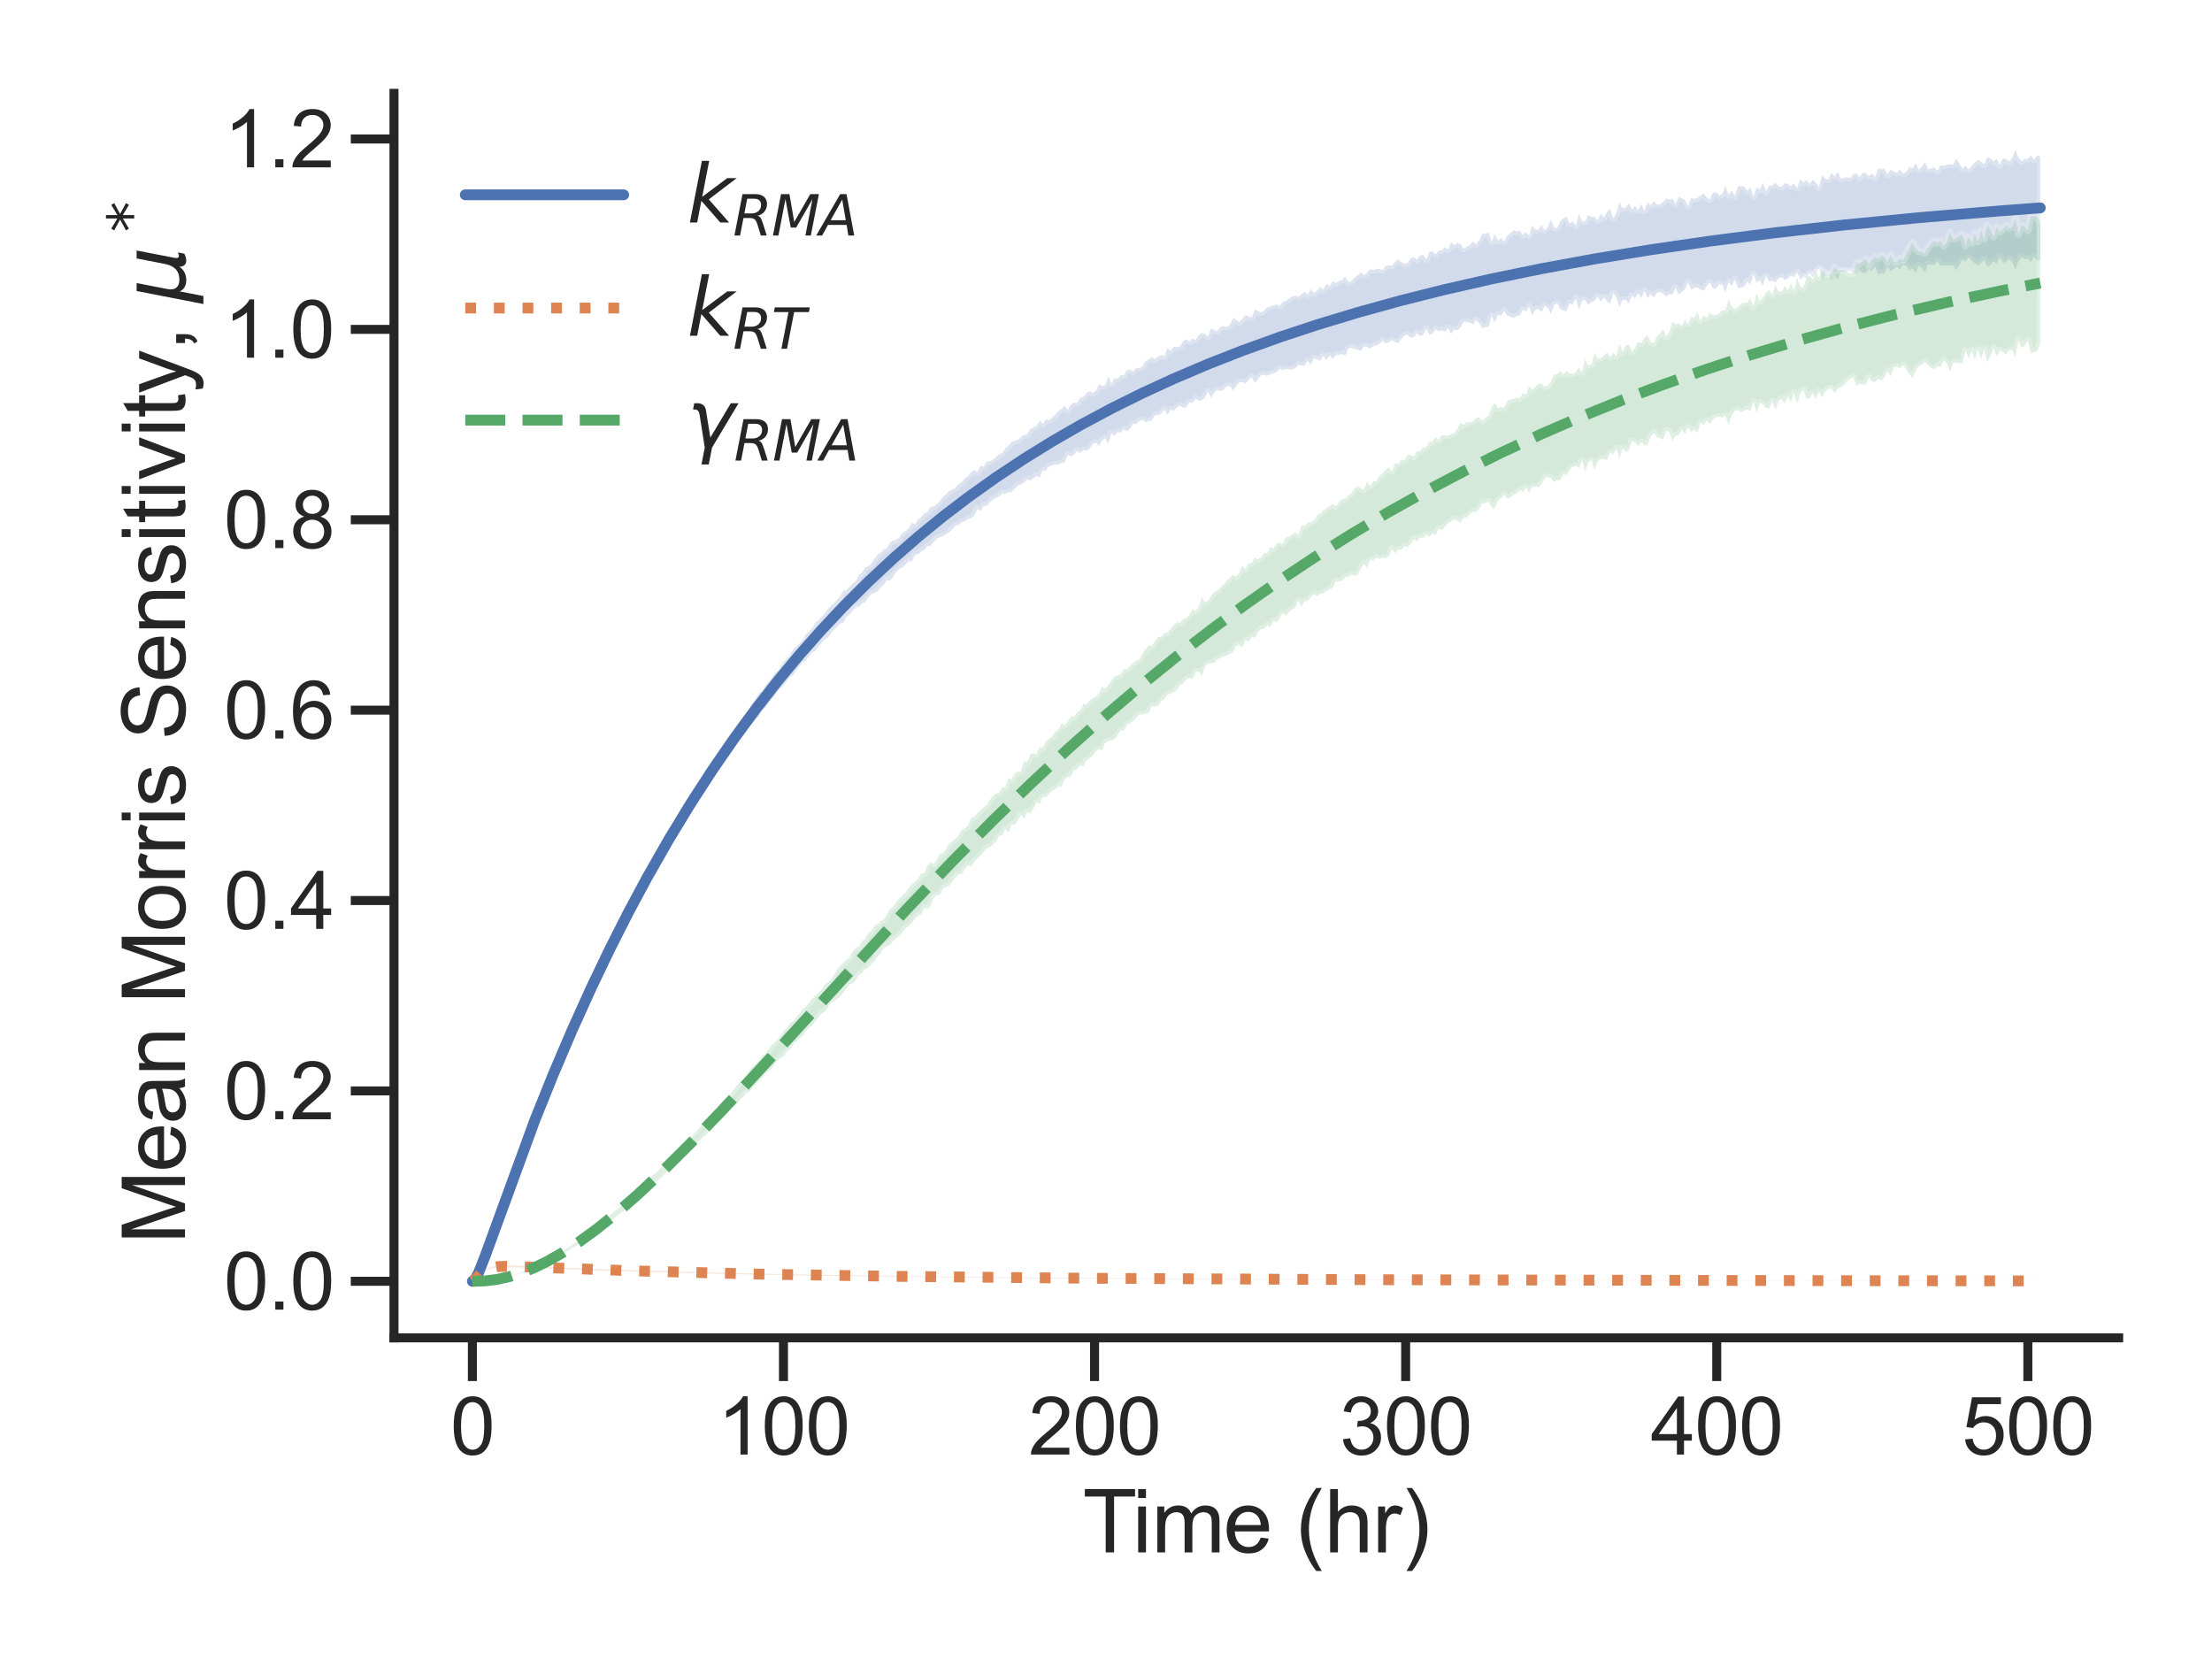 <?xml version="1.0" encoding="utf-8" standalone="no"?>
<!DOCTYPE svg PUBLIC "-//W3C//DTD SVG 1.1//EN"
  "http://www.w3.org/Graphics/SVG/1.1/DTD/svg11.dtd">
<svg xmlns:xlink="http://www.w3.org/1999/xlink" width="460.8pt" height="345.6pt" viewBox="0 0 460.8 345.6" xmlns="http://www.w3.org/2000/svg" version="1.1">
 <defs>
  <style type="text/css">*{stroke-linejoin: round; stroke-linecap: butt}</style>
 </defs>
 <g id="figure_1">
  <g id="patch_1">
   <path d="M 0 345.6 
L 460.8 345.6 
L 460.8 0 
L 0 0 
z
" style="fill: #ffffff"/>
  </g>
  <g id="axes_1">
   <g id="patch_2">
    <path d="M 82.074 278.7 
L 441.36 278.7 
L 441.36 19.44 
L 82.074 19.44 
z
" style="fill: #ffffff"/>
   </g>
   <g id="matplotlib.axis_1">
    <g id="xtick_1">
     <g id="line2d_1">
      <defs>
       <path id="me22da4af40" d="M 0 0 
L 0 9 
" style="stroke: #262626; stroke-width: 1.875"/>
      </defs>
      <g>
       <use xlink:href="#me22da4af40" x="98.405" y="278.7" style="fill: #262626; stroke: #262626; stroke-width: 1.875"/>
      </g>
     </g>
     <g id="text_1">
      <!-- 0 -->
      <g style="fill: #262626" transform="translate(93.817 303.01) scale(0.165 -0.165)">
       <defs>
        <path id="ArialMT-30" d="M 266 2259 
Q 266 3072 433 3567 
Q 600 4063 929 4331 
Q 1259 4600 1759 4600 
Q 2128 4600 2406 4451 
Q 2684 4303 2865 4023 
Q 3047 3744 3150 3342 
Q 3253 2941 3253 2259 
Q 3253 1453 3087 958 
Q 2922 463 2592 192 
Q 2263 -78 1759 -78 
Q 1097 -78 719 397 
Q 266 969 266 2259 
z
M 844 2259 
Q 844 1131 1108 757 
Q 1372 384 1759 384 
Q 2147 384 2411 759 
Q 2675 1134 2675 2259 
Q 2675 3391 2411 3762 
Q 2147 4134 1753 4134 
Q 1366 4134 1134 3806 
Q 844 3388 844 2259 
z
" transform="scale(0.016)"/>
       </defs>
       <use xlink:href="#ArialMT-30"/>
      </g>
     </g>
    </g>
    <g id="xtick_2">
     <g id="line2d_2">
      <g>
       <use xlink:href="#me22da4af40" x="163.211" y="278.7" style="fill: #262626; stroke: #262626; stroke-width: 1.875"/>
      </g>
     </g>
     <g id="text_2">
      <!-- 100 -->
      <g style="fill: #262626" transform="translate(149.448 303.01) scale(0.165 -0.165)">
       <defs>
        <path id="ArialMT-31" d="M 2384 0 
L 1822 0 
L 1822 3584 
Q 1619 3391 1289 3197 
Q 959 3003 697 2906 
L 697 3450 
Q 1169 3672 1522 3987 
Q 1875 4303 2022 4600 
L 2384 4600 
L 2384 0 
z
" transform="scale(0.016)"/>
       </defs>
       <use xlink:href="#ArialMT-31"/>
       <use xlink:href="#ArialMT-30" transform="translate(55.615 0)"/>
       <use xlink:href="#ArialMT-30" transform="translate(111.23 0)"/>
      </g>
     </g>
    </g>
    <g id="xtick_3">
     <g id="line2d_3">
      <g>
       <use xlink:href="#me22da4af40" x="228.018" y="278.7" style="fill: #262626; stroke: #262626; stroke-width: 1.875"/>
      </g>
     </g>
     <g id="text_3">
      <!-- 200 -->
      <g style="fill: #262626" transform="translate(214.254 303.01) scale(0.165 -0.165)">
       <defs>
        <path id="ArialMT-32" d="M 3222 541 
L 3222 0 
L 194 0 
Q 188 203 259 391 
Q 375 700 629 1000 
Q 884 1300 1366 1694 
Q 2113 2306 2375 2664 
Q 2638 3022 2638 3341 
Q 2638 3675 2398 3904 
Q 2159 4134 1775 4134 
Q 1369 4134 1125 3890 
Q 881 3647 878 3216 
L 300 3275 
Q 359 3922 746 4261 
Q 1134 4600 1788 4600 
Q 2447 4600 2831 4234 
Q 3216 3869 3216 3328 
Q 3216 3053 3103 2787 
Q 2991 2522 2730 2228 
Q 2469 1934 1863 1422 
Q 1356 997 1212 845 
Q 1069 694 975 541 
L 3222 541 
z
" transform="scale(0.016)"/>
       </defs>
       <use xlink:href="#ArialMT-32"/>
       <use xlink:href="#ArialMT-30" transform="translate(55.615 0)"/>
       <use xlink:href="#ArialMT-30" transform="translate(111.23 0)"/>
      </g>
     </g>
    </g>
    <g id="xtick_4">
     <g id="line2d_4">
      <g>
       <use xlink:href="#me22da4af40" x="292.824" y="278.7" style="fill: #262626; stroke: #262626; stroke-width: 1.875"/>
      </g>
     </g>
     <g id="text_4">
      <!-- 300 -->
      <g style="fill: #262626" transform="translate(279.061 303.01) scale(0.165 -0.165)">
       <defs>
        <path id="ArialMT-33" d="M 269 1209 
L 831 1284 
Q 928 806 1161 595 
Q 1394 384 1728 384 
Q 2125 384 2398 659 
Q 2672 934 2672 1341 
Q 2672 1728 2419 1979 
Q 2166 2231 1775 2231 
Q 1616 2231 1378 2169 
L 1441 2663 
Q 1497 2656 1531 2656 
Q 1891 2656 2178 2843 
Q 2466 3031 2466 3422 
Q 2466 3731 2256 3934 
Q 2047 4138 1716 4138 
Q 1388 4138 1169 3931 
Q 950 3725 888 3313 
L 325 3413 
Q 428 3978 793 4289 
Q 1159 4600 1703 4600 
Q 2078 4600 2393 4439 
Q 2709 4278 2876 4000 
Q 3044 3722 3044 3409 
Q 3044 3113 2884 2869 
Q 2725 2625 2413 2481 
Q 2819 2388 3044 2092 
Q 3269 1797 3269 1353 
Q 3269 753 2831 336 
Q 2394 -81 1725 -81 
Q 1122 -81 723 278 
Q 325 638 269 1209 
z
" transform="scale(0.016)"/>
       </defs>
       <use xlink:href="#ArialMT-33"/>
       <use xlink:href="#ArialMT-30" transform="translate(55.615 0)"/>
       <use xlink:href="#ArialMT-30" transform="translate(111.23 0)"/>
      </g>
     </g>
    </g>
    <g id="xtick_5">
     <g id="line2d_5">
      <g>
       <use xlink:href="#me22da4af40" x="357.63" y="278.7" style="fill: #262626; stroke: #262626; stroke-width: 1.875"/>
      </g>
     </g>
     <g id="text_5">
      <!-- 400 -->
      <g style="fill: #262626" transform="translate(343.867 303.01) scale(0.165 -0.165)">
       <defs>
        <path id="ArialMT-34" d="M 2069 0 
L 2069 1097 
L 81 1097 
L 81 1613 
L 2172 4581 
L 2631 4581 
L 2631 1613 
L 3250 1613 
L 3250 1097 
L 2631 1097 
L 2631 0 
L 2069 0 
z
M 2069 1613 
L 2069 3678 
L 634 1613 
L 2069 1613 
z
" transform="scale(0.016)"/>
       </defs>
       <use xlink:href="#ArialMT-34"/>
       <use xlink:href="#ArialMT-30" transform="translate(55.615 0)"/>
       <use xlink:href="#ArialMT-30" transform="translate(111.23 0)"/>
      </g>
     </g>
    </g>
    <g id="xtick_6">
     <g id="line2d_6">
      <g>
       <use xlink:href="#me22da4af40" x="422.437" y="278.7" style="fill: #262626; stroke: #262626; stroke-width: 1.875"/>
      </g>
     </g>
     <g id="text_6">
      <!-- 500 -->
      <g style="fill: #262626" transform="translate(408.673 303.01) scale(0.165 -0.165)">
       <defs>
        <path id="ArialMT-35" d="M 266 1200 
L 856 1250 
Q 922 819 1161 601 
Q 1400 384 1738 384 
Q 2144 384 2425 690 
Q 2706 997 2706 1503 
Q 2706 1984 2436 2262 
Q 2166 2541 1728 2541 
Q 1456 2541 1237 2417 
Q 1019 2294 894 2097 
L 366 2166 
L 809 4519 
L 3088 4519 
L 3088 3981 
L 1259 3981 
L 1013 2750 
Q 1425 3038 1878 3038 
Q 2478 3038 2890 2622 
Q 3303 2206 3303 1553 
Q 3303 931 2941 478 
Q 2500 -78 1738 -78 
Q 1113 -78 717 272 
Q 322 622 266 1200 
z
" transform="scale(0.016)"/>
       </defs>
       <use xlink:href="#ArialMT-35"/>
       <use xlink:href="#ArialMT-30" transform="translate(55.615 0)"/>
       <use xlink:href="#ArialMT-30" transform="translate(111.23 0)"/>
      </g>
     </g>
    </g>
    <g id="text_7">
     <!-- Time (hr) -->
     <g style="fill: #262626" transform="translate(225.561 323.393) scale(0.18 -0.18)">
      <defs>
       <path id="ArialMT-54" d="M 1659 0 
L 1659 4041 
L 150 4041 
L 150 4581 
L 3781 4581 
L 3781 4041 
L 2266 4041 
L 2266 0 
L 1659 0 
z
" transform="scale(0.016)"/>
       <path id="ArialMT-69" d="M 425 3934 
L 425 4581 
L 988 4581 
L 988 3934 
L 425 3934 
z
M 425 0 
L 425 3319 
L 988 3319 
L 988 0 
L 425 0 
z
" transform="scale(0.016)"/>
       <path id="ArialMT-6d" d="M 422 0 
L 422 3319 
L 925 3319 
L 925 2853 
Q 1081 3097 1340 3245 
Q 1600 3394 1931 3394 
Q 2300 3394 2536 3241 
Q 2772 3088 2869 2813 
Q 3263 3394 3894 3394 
Q 4388 3394 4653 3120 
Q 4919 2847 4919 2278 
L 4919 0 
L 4359 0 
L 4359 2091 
Q 4359 2428 4304 2576 
Q 4250 2725 4106 2815 
Q 3963 2906 3769 2906 
Q 3419 2906 3187 2673 
Q 2956 2441 2956 1928 
L 2956 0 
L 2394 0 
L 2394 2156 
Q 2394 2531 2256 2718 
Q 2119 2906 1806 2906 
Q 1569 2906 1367 2781 
Q 1166 2656 1075 2415 
Q 984 2175 984 1722 
L 984 0 
L 422 0 
z
" transform="scale(0.016)"/>
       <path id="ArialMT-65" d="M 2694 1069 
L 3275 997 
Q 3138 488 2766 206 
Q 2394 -75 1816 -75 
Q 1088 -75 661 373 
Q 234 822 234 1631 
Q 234 2469 665 2931 
Q 1097 3394 1784 3394 
Q 2450 3394 2872 2941 
Q 3294 2488 3294 1666 
Q 3294 1616 3291 1516 
L 816 1516 
Q 847 969 1125 678 
Q 1403 388 1819 388 
Q 2128 388 2347 550 
Q 2566 713 2694 1069 
z
M 847 1978 
L 2700 1978 
Q 2663 2397 2488 2606 
Q 2219 2931 1791 2931 
Q 1403 2931 1139 2672 
Q 875 2413 847 1978 
z
" transform="scale(0.016)"/>
       <path id="ArialMT-20" transform="scale(0.016)"/>
       <path id="ArialMT-28" d="M 1497 -1347 
Q 1031 -759 709 28 
Q 388 816 388 1659 
Q 388 2403 628 3084 
Q 909 3875 1497 4659 
L 1900 4659 
Q 1522 4009 1400 3731 
Q 1209 3300 1100 2831 
Q 966 2247 966 1656 
Q 966 153 1900 -1347 
L 1497 -1347 
z
" transform="scale(0.016)"/>
       <path id="ArialMT-68" d="M 422 0 
L 422 4581 
L 984 4581 
L 984 2938 
Q 1378 3394 1978 3394 
Q 2347 3394 2619 3248 
Q 2891 3103 3008 2847 
Q 3125 2591 3125 2103 
L 3125 0 
L 2563 0 
L 2563 2103 
Q 2563 2525 2380 2717 
Q 2197 2909 1863 2909 
Q 1613 2909 1392 2779 
Q 1172 2650 1078 2428 
Q 984 2206 984 1816 
L 984 0 
L 422 0 
z
" transform="scale(0.016)"/>
       <path id="ArialMT-72" d="M 416 0 
L 416 3319 
L 922 3319 
L 922 2816 
Q 1116 3169 1280 3281 
Q 1444 3394 1641 3394 
Q 1925 3394 2219 3213 
L 2025 2691 
Q 1819 2813 1613 2813 
Q 1428 2813 1281 2702 
Q 1134 2591 1072 2394 
Q 978 2094 978 1738 
L 978 0 
L 416 0 
z
" transform="scale(0.016)"/>
       <path id="ArialMT-29" d="M 791 -1347 
L 388 -1347 
Q 1322 153 1322 1656 
Q 1322 2244 1188 2822 
Q 1081 3291 891 3722 
Q 769 4003 388 4659 
L 791 4659 
Q 1378 3875 1659 3084 
Q 1900 2403 1900 1659 
Q 1900 816 1576 28 
Q 1253 -759 791 -1347 
z
" transform="scale(0.016)"/>
      </defs>
      <use xlink:href="#ArialMT-54"/>
      <use xlink:href="#ArialMT-69" transform="translate(57.334 0)"/>
      <use xlink:href="#ArialMT-6d" transform="translate(79.551 0)"/>
      <use xlink:href="#ArialMT-65" transform="translate(162.852 0)"/>
      <use xlink:href="#ArialMT-20" transform="translate(218.467 0)"/>
      <use xlink:href="#ArialMT-28" transform="translate(246.25 0)"/>
      <use xlink:href="#ArialMT-68" transform="translate(279.551 0)"/>
      <use xlink:href="#ArialMT-72" transform="translate(335.166 0)"/>
      <use xlink:href="#ArialMT-29" transform="translate(368.467 0)"/>
     </g>
    </g>
   </g>
   <g id="matplotlib.axis_2">
    <g id="ytick_1">
     <g id="line2d_7">
      <defs>
       <path id="m40c24856d6" d="M 0 0 
L -9 0 
" style="stroke: #262626; stroke-width: 1.875"/>
      </defs>
      <g>
       <use xlink:href="#m40c24856d6" x="82.074" y="266.915" style="fill: #262626; stroke: #262626; stroke-width: 1.875"/>
      </g>
     </g>
     <g id="text_8">
      <!-- 0.0 -->
      <g style="fill: #262626" transform="translate(46.639 272.821) scale(0.165 -0.165)">
       <defs>
        <path id="ArialMT-2e" d="M 581 0 
L 581 641 
L 1222 641 
L 1222 0 
L 581 0 
z
" transform="scale(0.016)"/>
       </defs>
       <use xlink:href="#ArialMT-30"/>
       <use xlink:href="#ArialMT-2e" transform="translate(55.615 0)"/>
       <use xlink:href="#ArialMT-30" transform="translate(83.398 0)"/>
      </g>
     </g>
    </g>
    <g id="ytick_2">
     <g id="line2d_8">
      <g>
       <use xlink:href="#m40c24856d6" x="82.074" y="227.255" style="fill: #262626; stroke: #262626; stroke-width: 1.875"/>
      </g>
     </g>
     <g id="text_9">
      <!-- 0.2 -->
      <g style="fill: #262626" transform="translate(46.639 233.16) scale(0.165 -0.165)">
       <use xlink:href="#ArialMT-30"/>
       <use xlink:href="#ArialMT-2e" transform="translate(55.615 0)"/>
       <use xlink:href="#ArialMT-32" transform="translate(83.398 0)"/>
      </g>
     </g>
    </g>
    <g id="ytick_3">
     <g id="line2d_9">
      <g>
       <use xlink:href="#m40c24856d6" x="82.074" y="187.595" style="fill: #262626; stroke: #262626; stroke-width: 1.875"/>
      </g>
     </g>
     <g id="text_10">
      <!-- 0.4 -->
      <g style="fill: #262626" transform="translate(46.639 193.5) scale(0.165 -0.165)">
       <use xlink:href="#ArialMT-30"/>
       <use xlink:href="#ArialMT-2e" transform="translate(55.615 0)"/>
       <use xlink:href="#ArialMT-34" transform="translate(83.398 0)"/>
      </g>
     </g>
    </g>
    <g id="ytick_4">
     <g id="line2d_10">
      <g>
       <use xlink:href="#m40c24856d6" x="82.074" y="147.935" style="fill: #262626; stroke: #262626; stroke-width: 1.875"/>
      </g>
     </g>
     <g id="text_11">
      <!-- 0.6 -->
      <g style="fill: #262626" transform="translate(46.639 153.84) scale(0.165 -0.165)">
       <defs>
        <path id="ArialMT-36" d="M 3184 3459 
L 2625 3416 
Q 2550 3747 2413 3897 
Q 2184 4138 1850 4138 
Q 1581 4138 1378 3988 
Q 1113 3794 959 3422 
Q 806 3050 800 2363 
Q 1003 2672 1297 2822 
Q 1591 2972 1913 2972 
Q 2475 2972 2870 2558 
Q 3266 2144 3266 1488 
Q 3266 1056 3080 686 
Q 2894 316 2569 119 
Q 2244 -78 1831 -78 
Q 1128 -78 684 439 
Q 241 956 241 2144 
Q 241 3472 731 4075 
Q 1159 4600 1884 4600 
Q 2425 4600 2770 4297 
Q 3116 3994 3184 3459 
z
M 888 1484 
Q 888 1194 1011 928 
Q 1134 663 1356 523 
Q 1578 384 1822 384 
Q 2178 384 2434 671 
Q 2691 959 2691 1453 
Q 2691 1928 2437 2201 
Q 2184 2475 1800 2475 
Q 1419 2475 1153 2201 
Q 888 1928 888 1484 
z
" transform="scale(0.016)"/>
       </defs>
       <use xlink:href="#ArialMT-30"/>
       <use xlink:href="#ArialMT-2e" transform="translate(55.615 0)"/>
       <use xlink:href="#ArialMT-36" transform="translate(83.398 0)"/>
      </g>
     </g>
    </g>
    <g id="ytick_5">
     <g id="line2d_11">
      <g>
       <use xlink:href="#m40c24856d6" x="82.074" y="108.275" style="fill: #262626; stroke: #262626; stroke-width: 1.875"/>
      </g>
     </g>
     <g id="text_12">
      <!-- 0.8 -->
      <g style="fill: #262626" transform="translate(46.639 114.18) scale(0.165 -0.165)">
       <defs>
        <path id="ArialMT-38" d="M 1131 2484 
Q 781 2613 612 2850 
Q 444 3088 444 3419 
Q 444 3919 803 4259 
Q 1163 4600 1759 4600 
Q 2359 4600 2725 4251 
Q 3091 3903 3091 3403 
Q 3091 3084 2923 2848 
Q 2756 2613 2416 2484 
Q 2838 2347 3058 2040 
Q 3278 1734 3278 1309 
Q 3278 722 2862 322 
Q 2447 -78 1769 -78 
Q 1091 -78 675 323 
Q 259 725 259 1325 
Q 259 1772 486 2073 
Q 713 2375 1131 2484 
z
M 1019 3438 
Q 1019 3113 1228 2906 
Q 1438 2700 1772 2700 
Q 2097 2700 2305 2904 
Q 2513 3109 2513 3406 
Q 2513 3716 2298 3927 
Q 2084 4138 1766 4138 
Q 1444 4138 1231 3931 
Q 1019 3725 1019 3438 
z
M 838 1322 
Q 838 1081 952 856 
Q 1066 631 1291 507 
Q 1516 384 1775 384 
Q 2178 384 2440 643 
Q 2703 903 2703 1303 
Q 2703 1709 2433 1975 
Q 2163 2241 1756 2241 
Q 1359 2241 1098 1978 
Q 838 1716 838 1322 
z
" transform="scale(0.016)"/>
       </defs>
       <use xlink:href="#ArialMT-30"/>
       <use xlink:href="#ArialMT-2e" transform="translate(55.615 0)"/>
       <use xlink:href="#ArialMT-38" transform="translate(83.398 0)"/>
      </g>
     </g>
    </g>
    <g id="ytick_6">
     <g id="line2d_12">
      <g>
       <use xlink:href="#m40c24856d6" x="82.074" y="68.615" style="fill: #262626; stroke: #262626; stroke-width: 1.875"/>
      </g>
     </g>
     <g id="text_13">
      <!-- 1.0 -->
      <g style="fill: #262626" transform="translate(46.639 74.52) scale(0.165 -0.165)">
       <use xlink:href="#ArialMT-31"/>
       <use xlink:href="#ArialMT-2e" transform="translate(55.615 0)"/>
       <use xlink:href="#ArialMT-30" transform="translate(83.398 0)"/>
      </g>
     </g>
    </g>
    <g id="ytick_7">
     <g id="line2d_13">
      <g>
       <use xlink:href="#m40c24856d6" x="82.074" y="28.954" style="fill: #262626; stroke: #262626; stroke-width: 1.875"/>
      </g>
     </g>
     <g id="text_14">
      <!-- 1.2 -->
      <g style="fill: #262626" transform="translate(46.639 34.86) scale(0.165 -0.165)">
       <use xlink:href="#ArialMT-31"/>
       <use xlink:href="#ArialMT-2e" transform="translate(55.615 0)"/>
       <use xlink:href="#ArialMT-32" transform="translate(83.398 0)"/>
      </g>
     </g>
    </g>
    <g id="text_15">
     <!-- Mean Morris Sensitivity, $µ^*$ -->
     <g style="fill: #262626" transform="translate(38.679 259.14) rotate(-90) scale(0.18 -0.18)">
      <defs>
       <path id="ArialMT-4d" d="M 475 0 
L 475 4581 
L 1388 4581 
L 2472 1338 
Q 2622 884 2691 659 
Q 2769 909 2934 1394 
L 4031 4581 
L 4847 4581 
L 4847 0 
L 4263 0 
L 4263 3834 
L 2931 0 
L 2384 0 
L 1059 3900 
L 1059 0 
L 475 0 
z
" transform="scale(0.016)"/>
       <path id="ArialMT-61" d="M 2588 409 
Q 2275 144 1986 34 
Q 1697 -75 1366 -75 
Q 819 -75 525 192 
Q 231 459 231 875 
Q 231 1119 342 1320 
Q 453 1522 633 1644 
Q 813 1766 1038 1828 
Q 1203 1872 1538 1913 
Q 2219 1994 2541 2106 
Q 2544 2222 2544 2253 
Q 2544 2597 2384 2738 
Q 2169 2928 1744 2928 
Q 1347 2928 1158 2789 
Q 969 2650 878 2297 
L 328 2372 
Q 403 2725 575 2942 
Q 747 3159 1072 3276 
Q 1397 3394 1825 3394 
Q 2250 3394 2515 3294 
Q 2781 3194 2906 3042 
Q 3031 2891 3081 2659 
Q 3109 2516 3109 2141 
L 3109 1391 
Q 3109 606 3145 398 
Q 3181 191 3288 0 
L 2700 0 
Q 2613 175 2588 409 
z
M 2541 1666 
Q 2234 1541 1622 1453 
Q 1275 1403 1131 1340 
Q 988 1278 909 1158 
Q 831 1038 831 891 
Q 831 666 1001 516 
Q 1172 366 1500 366 
Q 1825 366 2078 508 
Q 2331 650 2450 897 
Q 2541 1088 2541 1459 
L 2541 1666 
z
" transform="scale(0.016)"/>
       <path id="ArialMT-6e" d="M 422 0 
L 422 3319 
L 928 3319 
L 928 2847 
Q 1294 3394 1984 3394 
Q 2284 3394 2536 3286 
Q 2788 3178 2913 3003 
Q 3038 2828 3088 2588 
Q 3119 2431 3119 2041 
L 3119 0 
L 2556 0 
L 2556 2019 
Q 2556 2363 2490 2533 
Q 2425 2703 2258 2804 
Q 2091 2906 1866 2906 
Q 1506 2906 1245 2678 
Q 984 2450 984 1813 
L 984 0 
L 422 0 
z
" transform="scale(0.016)"/>
       <path id="ArialMT-6f" d="M 213 1659 
Q 213 2581 725 3025 
Q 1153 3394 1769 3394 
Q 2453 3394 2887 2945 
Q 3322 2497 3322 1706 
Q 3322 1066 3130 698 
Q 2938 331 2570 128 
Q 2203 -75 1769 -75 
Q 1072 -75 642 372 
Q 213 819 213 1659 
z
M 791 1659 
Q 791 1022 1069 705 
Q 1347 388 1769 388 
Q 2188 388 2466 706 
Q 2744 1025 2744 1678 
Q 2744 2294 2464 2611 
Q 2184 2928 1769 2928 
Q 1347 2928 1069 2612 
Q 791 2297 791 1659 
z
" transform="scale(0.016)"/>
       <path id="ArialMT-73" d="M 197 991 
L 753 1078 
Q 800 744 1014 566 
Q 1228 388 1613 388 
Q 2000 388 2187 545 
Q 2375 703 2375 916 
Q 2375 1106 2209 1216 
Q 2094 1291 1634 1406 
Q 1016 1563 777 1677 
Q 538 1791 414 1992 
Q 291 2194 291 2438 
Q 291 2659 392 2848 
Q 494 3038 669 3163 
Q 800 3259 1026 3326 
Q 1253 3394 1513 3394 
Q 1903 3394 2198 3281 
Q 2494 3169 2634 2976 
Q 2775 2784 2828 2463 
L 2278 2388 
Q 2241 2644 2061 2787 
Q 1881 2931 1553 2931 
Q 1166 2931 1000 2803 
Q 834 2675 834 2503 
Q 834 2394 903 2306 
Q 972 2216 1119 2156 
Q 1203 2125 1616 2013 
Q 2213 1853 2448 1751 
Q 2684 1650 2818 1456 
Q 2953 1263 2953 975 
Q 2953 694 2789 445 
Q 2625 197 2315 61 
Q 2006 -75 1616 -75 
Q 969 -75 630 194 
Q 291 463 197 991 
z
" transform="scale(0.016)"/>
       <path id="ArialMT-53" d="M 288 1472 
L 859 1522 
Q 900 1178 1048 958 
Q 1197 738 1509 602 
Q 1822 466 2213 466 
Q 2559 466 2825 569 
Q 3091 672 3220 851 
Q 3350 1031 3350 1244 
Q 3350 1459 3225 1620 
Q 3100 1781 2813 1891 
Q 2628 1963 1997 2114 
Q 1366 2266 1113 2400 
Q 784 2572 623 2826 
Q 463 3081 463 3397 
Q 463 3744 659 4045 
Q 856 4347 1234 4503 
Q 1613 4659 2075 4659 
Q 2584 4659 2973 4495 
Q 3363 4331 3572 4012 
Q 3781 3694 3797 3291 
L 3216 3247 
Q 3169 3681 2898 3903 
Q 2628 4125 2100 4125 
Q 1550 4125 1298 3923 
Q 1047 3722 1047 3438 
Q 1047 3191 1225 3031 
Q 1400 2872 2139 2705 
Q 2878 2538 3153 2413 
Q 3553 2228 3743 1945 
Q 3934 1663 3934 1294 
Q 3934 928 3725 604 
Q 3516 281 3123 101 
Q 2731 -78 2241 -78 
Q 1619 -78 1198 103 
Q 778 284 539 648 
Q 300 1013 288 1472 
z
" transform="scale(0.016)"/>
       <path id="ArialMT-74" d="M 1650 503 
L 1731 6 
Q 1494 -44 1306 -44 
Q 1000 -44 831 53 
Q 663 150 594 308 
Q 525 466 525 972 
L 525 2881 
L 113 2881 
L 113 3319 
L 525 3319 
L 525 4141 
L 1084 4478 
L 1084 3319 
L 1650 3319 
L 1650 2881 
L 1084 2881 
L 1084 941 
Q 1084 700 1114 631 
Q 1144 563 1211 522 
Q 1278 481 1403 481 
Q 1497 481 1650 503 
z
" transform="scale(0.016)"/>
       <path id="ArialMT-76" d="M 1344 0 
L 81 3319 
L 675 3319 
L 1388 1331 
Q 1503 1009 1600 663 
Q 1675 925 1809 1294 
L 2547 3319 
L 3125 3319 
L 1869 0 
L 1344 0 
z
" transform="scale(0.016)"/>
       <path id="ArialMT-79" d="M 397 -1278 
L 334 -750 
Q 519 -800 656 -800 
Q 844 -800 956 -737 
Q 1069 -675 1141 -563 
Q 1194 -478 1313 -144 
Q 1328 -97 1363 -6 
L 103 3319 
L 709 3319 
L 1400 1397 
Q 1534 1031 1641 628 
Q 1738 1016 1872 1384 
L 2581 3319 
L 3144 3319 
L 1881 -56 
Q 1678 -603 1566 -809 
Q 1416 -1088 1222 -1217 
Q 1028 -1347 759 -1347 
Q 597 -1347 397 -1278 
z
" transform="scale(0.016)"/>
       <path id="ArialMT-2c" d="M 569 0 
L 569 641 
L 1209 641 
L 1209 0 
Q 1209 -353 1084 -570 
Q 959 -788 688 -906 
L 531 -666 
Q 709 -588 793 -436 
Q 878 -284 888 0 
L 569 0 
z
" transform="scale(0.016)"/>
       <path id="DejaVuSans-Oblique-b5" d="M -84 -1331 
L 856 3500 
L 1434 3500 
L 1009 1322 
Q 997 1256 987 1175 
Q 978 1094 978 1013 
Q 978 722 1161 565 
Q 1344 409 1684 409 
Q 2147 409 2431 671 
Q 2716 934 2816 1459 
L 3213 3500 
L 3788 3500 
L 3266 809 
Q 3253 750 3248 706 
Q 3244 663 3244 628 
Q 3244 531 3283 486 
Q 3322 441 3406 441 
Q 3438 441 3492 456 
Q 3547 472 3647 513 
L 3559 50 
Q 3422 -19 3297 -55 
Q 3172 -91 3053 -91 
Q 2847 -91 2730 40 
Q 2613 172 2613 403 
Q 2438 153 2195 31 
Q 1953 -91 1625 -91 
Q 1334 -91 1117 43 
Q 900 178 831 397 
L 494 -1331 
L -84 -1331 
z
" transform="scale(0.016)"/>
       <path id="DejaVuSans-2a" d="M 3009 3897 
L 1888 3291 
L 3009 2681 
L 2828 2375 
L 1778 3009 
L 1778 1831 
L 1422 1831 
L 1422 3009 
L 372 2375 
L 191 2681 
L 1313 3291 
L 191 3897 
L 372 4206 
L 1422 3572 
L 1422 4750 
L 1778 4750 
L 1778 3572 
L 2828 4206 
L 3009 3897 
z
" transform="scale(0.016)"/>
      </defs>
      <use xlink:href="#ArialMT-4d" transform="translate(0 0.766)"/>
      <use xlink:href="#ArialMT-65" transform="translate(83.301 0.766)"/>
      <use xlink:href="#ArialMT-61" transform="translate(138.916 0.766)"/>
      <use xlink:href="#ArialMT-6e" transform="translate(194.531 0.766)"/>
      <use xlink:href="#ArialMT-20" transform="translate(250.146 0.766)"/>
      <use xlink:href="#ArialMT-4d" transform="translate(277.93 0.766)"/>
      <use xlink:href="#ArialMT-6f" transform="translate(361.23 0.766)"/>
      <use xlink:href="#ArialMT-72" transform="translate(416.846 0.766)"/>
      <use xlink:href="#ArialMT-72" transform="translate(450.146 0.766)"/>
      <use xlink:href="#ArialMT-69" transform="translate(483.447 0.766)"/>
      <use xlink:href="#ArialMT-73" transform="translate(505.664 0.766)"/>
      <use xlink:href="#ArialMT-20" transform="translate(555.664 0.766)"/>
      <use xlink:href="#ArialMT-53" transform="translate(583.447 0.766)"/>
      <use xlink:href="#ArialMT-65" transform="translate(650.146 0.766)"/>
      <use xlink:href="#ArialMT-6e" transform="translate(705.762 0.766)"/>
      <use xlink:href="#ArialMT-73" transform="translate(761.377 0.766)"/>
      <use xlink:href="#ArialMT-69" transform="translate(811.377 0.766)"/>
      <use xlink:href="#ArialMT-74" transform="translate(833.594 0.766)"/>
      <use xlink:href="#ArialMT-69" transform="translate(861.377 0.766)"/>
      <use xlink:href="#ArialMT-76" transform="translate(883.594 0.766)"/>
      <use xlink:href="#ArialMT-69" transform="translate(933.594 0.766)"/>
      <use xlink:href="#ArialMT-74" transform="translate(955.811 0.766)"/>
      <use xlink:href="#ArialMT-79" transform="translate(983.594 0.766)"/>
      <use xlink:href="#ArialMT-2c" transform="translate(1033.594 0.766)"/>
      <use xlink:href="#ArialMT-20" transform="translate(1061.377 0.766)"/>
      <use xlink:href="#DejaVuSans-Oblique-b5" transform="translate(1089.16 0.766)"/>
      <use xlink:href="#DejaVuSans-2a" transform="translate(1170.887 39.047) scale(0.7)"/>
     </g>
    </g>
   </g>
   <g id="FillBetweenPolyCollection_1">
    <defs>
     <path id="mf66b408293" d="M 98.405 -78.685 
L 98.405 -78.685 
L 99.055 -79.226 
L 99.704 -80.447 
L 100.353 -81.974 
L 101.003 -83.681 
L 101.652 -85.463 
L 102.301 -87.275 
L 102.951 -89.113 
L 103.6 -90.952 
L 104.249 -92.805 
L 104.899 -94.601 
L 105.548 -96.433 
L 106.197 -98.231 
L 106.847 -100.013 
L 107.496 -101.75 
L 108.145 -103.512 
L 108.795 -105.253 
L 109.444 -106.973 
L 110.094 -108.668 
L 110.743 -110.349 
L 111.392 -112.025 
L 112.042 -113.667 
L 112.691 -115.292 
L 113.34 -116.892 
L 113.99 -118.493 
L 114.639 -120.078 
L 115.288 -121.628 
L 115.938 -123.147 
L 116.587 -124.73 
L 117.236 -126.222 
L 117.886 -127.71 
L 118.535 -129.154 
L 119.184 -130.667 
L 119.834 -132.101 
L 120.483 -133.542 
L 121.132 -134.967 
L 121.782 -136.339 
L 122.431 -137.751 
L 123.081 -139.111 
L 123.73 -140.491 
L 124.379 -141.909 
L 125.029 -143.202 
L 125.678 -144.54 
L 126.327 -145.875 
L 126.977 -147.144 
L 127.626 -148.478 
L 128.275 -149.751 
L 128.925 -151.01 
L 129.574 -152.284 
L 130.223 -153.432 
L 130.873 -154.761 
L 131.522 -155.9 
L 132.171 -157.064 
L 132.821 -158.259 
L 133.47 -159.41 
L 134.119 -160.681 
L 134.769 -161.867 
L 135.418 -162.858 
L 136.068 -164.038 
L 136.717 -165.138 
L 137.366 -166.35 
L 138.016 -167.237 
L 138.665 -168.484 
L 139.314 -169.601 
L 139.964 -170.705 
L 140.613 -171.797 
L 141.262 -172.759 
L 141.912 -173.729 
L 142.561 -174.734 
L 143.21 -175.826 
L 143.86 -176.909 
L 144.509 -177.788 
L 145.158 -178.794 
L 145.808 -179.867 
L 146.457 -180.819 
L 147.107 -181.78 
L 147.756 -182.635 
L 148.405 -183.592 
L 149.055 -184.671 
L 149.704 -185.487 
L 150.353 -186.485 
L 151.003 -187.411 
L 151.652 -188.37 
L 152.301 -189.108 
L 152.951 -189.989 
L 153.6 -190.812 
L 154.249 -191.637 
L 154.899 -192.552 
L 155.548 -193.444 
L 156.197 -194.286 
L 156.847 -195.039 
L 157.496 -195.723 
L 158.145 -196.383 
L 158.795 -197.683 
L 159.444 -198.135 
L 160.094 -199.122 
L 160.743 -199.979 
L 161.392 -200.549 
L 162.042 -201.709 
L 162.691 -202.198 
L 163.34 -202.974 
L 163.99 -203.832 
L 164.639 -204.628 
L 165.288 -204.992 
L 165.938 -206.002 
L 166.587 -206.866 
L 167.236 -207.653 
L 167.886 -207.889 
L 168.535 -208.947 
L 169.184 -209.721 
L 169.834 -209.966 
L 170.483 -210.94 
L 171.133 -211.628 
L 171.782 -212.38 
L 172.431 -212.798 
L 173.081 -213.557 
L 173.73 -214.417 
L 174.379 -214.993 
L 175.029 -215.717 
L 175.678 -215.86 
L 176.327 -217.07 
L 176.977 -217.634 
L 177.626 -218.367 
L 178.275 -219.134 
L 178.925 -219.115 
L 179.574 -219.929 
L 180.223 -220.111 
L 180.873 -221.128 
L 181.522 -221.865 
L 182.171 -222.059 
L 182.821 -222.42 
L 183.47 -223.237 
L 184.12 -223.801 
L 184.769 -224.749 
L 185.418 -224.652 
L 186.068 -225.444 
L 186.717 -226.506 
L 187.366 -227.149 
L 188.016 -227.357 
L 188.665 -228.045 
L 189.314 -228.696 
L 189.964 -228.627 
L 190.613 -230.045 
L 191.262 -230.13 
L 191.912 -230.731 
L 192.561 -231.031 
L 193.21 -231.815 
L 193.86 -231.918 
L 194.509 -232.747 
L 195.159 -233.395 
L 195.808 -233.699 
L 196.457 -233.911 
L 197.107 -234.39 
L 197.756 -234.683 
L 198.405 -235.417 
L 199.055 -236.095 
L 199.704 -236.273 
L 200.353 -236.868 
L 201.003 -237.006 
L 201.652 -237.537 
L 202.301 -237.638 
L 202.951 -238.173 
L 203.6 -239.559 
L 204.249 -239.124 
L 204.899 -240.273 
L 205.548 -240.163 
L 206.197 -240.984 
L 206.847 -241.577 
L 207.496 -241.912 
L 208.146 -242.149 
L 208.795 -242.838 
L 209.444 -242.701 
L 210.094 -243.051 
L 210.743 -243.081 
L 211.392 -243.787 
L 212.042 -244.444 
L 212.691 -244.627 
L 213.34 -245.07 
L 213.99 -245.743 
L 214.639 -245.495 
L 215.288 -245.934 
L 215.938 -246.498 
L 216.587 -246.124 
L 217.236 -247.643 
L 217.886 -247.467 
L 218.535 -248.477 
L 219.184 -248.645 
L 219.834 -248.845 
L 220.483 -248.844 
L 221.133 -249.158 
L 221.782 -249.243 
L 222.431 -250.847 
L 223.081 -250.516 
L 223.73 -250.826 
L 224.379 -251.661 
L 225.029 -251.246 
L 225.678 -251.856 
L 226.327 -251.702 
L 226.977 -252.114 
L 227.626 -253.147 
L 228.275 -253.386 
L 228.925 -252.745 
L 229.574 -253.754 
L 230.223 -254.371 
L 230.873 -253.086 
L 231.522 -255.325 
L 232.172 -254.864 
L 232.821 -255.558 
L 233.47 -255.506 
L 234.12 -256.221 
L 234.769 -255.717 
L 235.418 -256.331 
L 236.068 -257.302 
L 236.717 -257.247 
L 237.366 -257.905 
L 238.016 -258.14 
L 238.665 -257.64 
L 239.314 -257.884 
L 239.964 -258.011 
L 240.613 -259.128 
L 241.262 -259.12 
L 241.912 -259.436 
L 242.561 -260.308 
L 243.21 -259.175 
L 243.86 -260.284 
L 244.509 -260.002 
L 245.159 -260.706 
L 245.808 -261.104 
L 246.457 -260.658 
L 247.107 -260.731 
L 247.756 -261.774 
L 248.405 -261.714 
L 249.055 -262.534 
L 249.704 -262.091 
L 250.353 -262.155 
L 251.003 -262.826 
L 251.652 -264.052 
L 252.301 -262.724 
L 252.951 -263.713 
L 253.6 -264.404 
L 254.249 -264.11 
L 254.899 -264.409 
L 255.548 -265.114 
L 256.198 -265.177 
L 256.847 -264.234 
L 257.496 -265.117 
L 258.146 -266.037 
L 258.795 -265.968 
L 259.444 -265.704 
L 260.094 -266.372 
L 260.743 -267.05 
L 261.392 -265.866 
L 262.042 -266.624 
L 262.691 -267.451 
L 263.34 -267.524 
L 263.99 -267.3 
L 264.639 -267.618 
L 265.288 -267.841 
L 265.938 -268.051 
L 266.587 -268.789 
L 267.236 -268.472 
L 267.886 -268.707 
L 268.535 -268.651 
L 269.185 -268.657 
L 269.834 -268.845 
L 270.483 -269.601 
L 271.133 -269.421 
L 271.782 -269.389 
L 272.431 -270.422 
L 273.081 -269.641 
L 273.73 -270.923 
L 274.379 -270.787 
L 275.029 -270.46 
L 275.678 -271.429 
L 276.327 -270.632 
L 276.977 -271.551 
L 277.626 -270.825 
L 278.275 -271.651 
L 278.925 -271.642 
L 279.574 -271.877 
L 280.224 -271.463 
L 280.873 -273.004 
L 281.522 -273.175 
L 282.172 -272.868 
L 282.821 -272.707 
L 283.47 -272.48 
L 284.12 -273.421 
L 284.769 -273.367 
L 285.418 -272.937 
L 286.068 -273.487 
L 286.717 -273.627 
L 287.366 -273.942 
L 288.016 -274.587 
L 288.665 -274.057 
L 289.314 -274.286 
L 289.964 -274.747 
L 290.613 -274.324 
L 291.262 -274.071 
L 291.912 -274.984 
L 292.561 -275.697 
L 293.211 -275.89 
L 293.86 -275.224 
L 294.509 -275.363 
L 295.159 -276.194 
L 295.808 -275.611 
L 296.457 -275.811 
L 297.107 -277.107 
L 297.756 -275.896 
L 298.405 -276.053 
L 299.055 -276.994 
L 299.704 -276.595 
L 300.353 -276.789 
L 301.003 -276.466 
L 301.652 -277.284 
L 302.301 -276.044 
L 302.951 -276.972 
L 303.6 -276.785 
L 304.25 -277.335 
L 304.899 -278.628 
L 305.548 -278.508 
L 306.198 -278.424 
L 306.847 -277.993 
L 307.496 -278.915 
L 308.146 -278.29 
L 308.795 -277.202 
L 309.444 -277.485 
L 310.094 -277.497 
L 310.743 -279.832 
L 311.392 -278.399 
L 312.042 -280.07 
L 312.691 -279.801 
L 313.34 -280.823 
L 313.99 -279.834 
L 314.639 -279.651 
L 315.288 -279.27 
L 315.938 -279.785 
L 316.587 -279.844 
L 317.237 -281.103 
L 317.886 -280.714 
L 318.535 -281.729 
L 319.185 -279.87 
L 319.834 -281.023 
L 320.483 -281.247 
L 321.133 -280.519 
L 321.782 -281.888 
L 322.431 -281.453 
L 323.081 -280.152 
L 323.73 -282.001 
L 324.379 -282.433 
L 325.029 -281.234 
L 325.678 -280.91 
L 326.327 -280.703 
L 326.977 -282.446 
L 327.626 -282.146 
L 328.275 -283.421 
L 328.925 -281.132 
L 329.574 -282.925 
L 330.224 -283.159 
L 330.873 -282.071 
L 331.522 -282.669 
L 332.172 -282.889 
L 332.821 -283.836 
L 333.47 -282.672 
L 334.12 -283.632 
L 334.769 -282.826 
L 335.418 -282.295 
L 336.068 -284.533 
L 336.717 -283.693 
L 337.366 -281.594 
L 338.016 -283.093 
L 338.665 -283.118 
L 339.314 -282.438 
L 339.964 -283.974 
L 340.613 -283.488 
L 341.263 -284.495 
L 341.912 -283.435 
L 342.561 -285.012 
L 343.211 -283.468 
L 343.86 -284.317 
L 344.509 -283.625 
L 345.159 -284.583 
L 345.808 -284.761 
L 346.457 -284.412 
L 347.107 -283.838 
L 347.756 -284.349 
L 348.405 -284.269 
L 349.055 -285.59 
L 349.704 -284.257 
L 350.353 -284.768 
L 351.003 -285.317 
L 351.652 -286.768 
L 352.301 -285.243 
L 352.951 -285.672 
L 353.6 -285.695 
L 354.25 -285.315 
L 354.899 -285.022 
L 355.548 -286.051 
L 356.198 -286.685 
L 356.847 -285.452 
L 357.496 -285.495 
L 358.146 -286.43 
L 358.795 -286.24 
L 359.444 -284.69 
L 360.094 -286.798 
L 360.743 -286.015 
L 361.392 -287.366 
L 362.042 -285.579 
L 362.691 -285.607 
L 363.34 -285.894 
L 363.99 -286.949 
L 364.639 -286.328 
L 365.289 -288.47 
L 365.938 -286.696 
L 366.587 -287.307 
L 367.237 -286.076 
L 367.886 -288.1 
L 368.535 -286.968 
L 369.185 -287.153 
L 369.834 -286.701 
L 370.483 -287.569 
L 371.133 -287.901 
L 371.782 -287.297 
L 372.431 -287.545 
L 373.081 -288.218 
L 373.73 -287.771 
L 374.379 -288.894 
L 375.029 -287.178 
L 375.678 -288.021 
L 376.327 -287.593 
L 376.977 -288.658 
L 377.626 -287.879 
L 378.276 -288.615 
L 378.925 -289.727 
L 379.574 -287.274 
L 380.224 -288.284 
L 380.873 -288.578 
L 381.522 -287.265 
L 382.172 -288.176 
L 382.821 -287.378 
L 383.47 -288.951 
L 384.12 -288.971 
L 384.769 -288.914 
L 385.418 -289.185 
L 386.068 -288.631 
L 386.717 -288.456 
L 387.366 -289.447 
L 388.016 -288.649 
L 388.665 -288.775 
L 389.315 -289.603 
L 389.964 -289.168 
L 390.613 -290.134 
L 391.263 -288.35 
L 391.912 -288.717 
L 392.561 -288.648 
L 393.211 -290.037 
L 393.86 -289.147 
L 394.509 -289.618 
L 395.159 -290.069 
L 395.808 -289.47 
L 396.457 -290.43 
L 397.107 -290.263 
L 397.756 -289.293 
L 398.405 -289.735 
L 399.055 -288.754 
L 399.704 -290.262 
L 400.353 -289.733 
L 401.003 -288.853 
L 401.652 -290.501 
L 402.302 -290.475 
L 402.951 -290.357 
L 403.6 -291.141 
L 404.25 -290.148 
L 404.899 -290.321 
L 405.548 -290.315 
L 406.198 -290.241 
L 406.847 -290.46 
L 407.496 -289.265 
L 408.146 -290.362 
L 408.795 -291.577 
L 409.444 -291.067 
L 410.094 -291.954 
L 410.743 -291.364 
L 411.392 -290.745 
L 412.042 -290.287 
L 412.691 -290.812 
L 413.34 -291.485 
L 413.99 -290.057 
L 414.639 -290.395 
L 415.289 -291.15 
L 415.938 -290.643 
L 416.587 -292.028 
L 417.237 -290.851 
L 417.886 -290.989 
L 418.535 -291.677 
L 419.185 -290.999 
L 419.834 -289.448 
L 420.483 -291.179 
L 421.133 -292.016 
L 421.782 -291.583 
L 422.431 -291.733 
L 423.081 -291.044 
L 423.73 -292.112 
L 424.379 -291.253 
L 425.029 -291.612 
L 425.029 -312.976 
L 425.029 -312.976 
L 424.379 -313.241 
L 423.73 -312.289 
L 423.081 -313.261 
L 422.431 -312.477 
L 421.782 -312.531 
L 421.133 -312.002 
L 420.483 -312.742 
L 419.834 -314.375 
L 419.185 -312.726 
L 418.535 -311.949 
L 417.886 -312.538 
L 417.237 -312.576 
L 416.587 -311.299 
L 415.938 -312.582 
L 415.289 -311.974 
L 414.639 -312.626 
L 413.99 -312.862 
L 413.34 -311.33 
L 412.691 -311.9 
L 412.042 -312.32 
L 411.392 -311.757 
L 410.743 -311.032 
L 410.094 -310.335 
L 409.444 -311.114 
L 408.795 -310.497 
L 408.146 -311.604 
L 407.496 -312.592 
L 406.847 -311.287 
L 406.198 -311.395 
L 405.548 -311.21 
L 404.899 -311.092 
L 404.25 -311.153 
L 403.6 -310.047 
L 402.951 -310.717 
L 402.302 -310.485 
L 401.652 -310.344 
L 401.003 -311.876 
L 400.353 -310.879 
L 399.704 -310.233 
L 399.055 -311.623 
L 398.405 -310.524 
L 397.756 -310.846 
L 397.107 -309.756 
L 396.457 -309.469 
L 395.808 -310.307 
L 395.159 -309.585 
L 394.509 -309.914 
L 393.86 -310.26 
L 393.211 -309.246 
L 392.561 -310.51 
L 391.912 -310.315 
L 391.263 -310.554 
L 390.613 -308.643 
L 389.964 -309.48 
L 389.315 -308.916 
L 388.665 -309.614 
L 388.016 -309.609 
L 387.366 -308.679 
L 386.717 -309.537 
L 386.068 -309.229 
L 385.418 -308.541 
L 384.769 -308.677 
L 384.12 -308.484 
L 383.47 -308.367 
L 382.821 -309.802 
L 382.172 -308.866 
L 381.522 -309.638 
L 380.873 -308.184 
L 380.224 -308.338 
L 379.574 -309.205 
L 378.925 -306.61 
L 378.276 -307.578 
L 377.626 -308.169 
L 376.977 -307.245 
L 376.327 -308.164 
L 375.678 -307.588 
L 375.029 -308.283 
L 374.379 -306.418 
L 373.73 -307.391 
L 373.081 -306.793 
L 372.431 -307.313 
L 371.782 -307.408 
L 371.133 -306.65 
L 370.483 -306.828 
L 369.834 -307.54 
L 369.185 -306.931 
L 368.535 -306.958 
L 367.886 -305.668 
L 367.237 -307.532 
L 366.587 -306.14 
L 365.938 -306.589 
L 365.289 -304.652 
L 364.639 -306.63 
L 363.99 -305.845 
L 363.34 -306.734 
L 362.691 -306.854 
L 362.042 -306.715 
L 361.392 -304.759 
L 360.743 -305.939 
L 360.094 -304.985 
L 359.444 -306.922 
L 358.795 -305.198 
L 358.146 -304.834 
L 357.496 -305.594 
L 356.847 -305.461 
L 356.198 -304.05 
L 355.548 -304.505 
L 354.899 -305.354 
L 354.25 -304.88 
L 353.6 -304.319 
L 352.951 -304.159 
L 352.301 -304.403 
L 351.652 -302.693 
L 351.003 -303.957 
L 350.353 -304.319 
L 349.704 -304.641 
L 349.055 -303.118 
L 348.405 -304.247 
L 347.756 -303.975 
L 347.107 -304.292 
L 346.457 -303.523 
L 345.808 -302.978 
L 345.159 -302.959 
L 344.509 -303.718 
L 343.86 -302.826 
L 343.211 -303.474 
L 342.561 -301.727 
L 341.912 -303.101 
L 341.263 -301.835 
L 340.613 -302.636 
L 339.964 -301.942 
L 339.314 -303.269 
L 338.665 -302.379 
L 338.016 -302.192 
L 337.366 -303.477 
L 336.717 -301.164 
L 336.068 -300.108 
L 335.418 -302.129 
L 334.769 -301.379 
L 334.12 -300.353 
L 333.47 -301.091 
L 332.821 -299.704 
L 332.172 -300.426 
L 331.522 -300.421 
L 330.873 -300.791 
L 330.224 -299.474 
L 329.574 -299.478 
L 328.925 -301.039 
L 328.275 -298.516 
L 327.626 -299.556 
L 326.977 -299.019 
L 326.327 -300.524 
L 325.678 -300.078 
L 325.029 -299.512 
L 324.379 -298.07 
L 323.73 -298.258 
L 323.081 -299.86 
L 322.431 -298.312 
L 321.782 -297.626 
L 321.133 -298.745 
L 320.483 -297.764 
L 319.834 -297.733 
L 319.185 -298.63 
L 318.535 -296.513 
L 317.886 -297.268 
L 317.237 -296.618 
L 316.587 -297.614 
L 315.938 -297.408 
L 315.288 -297.656 
L 314.639 -297.007 
L 313.99 -296.554 
L 313.34 -295.293 
L 312.691 -296.04 
L 312.042 -295.495 
L 311.392 -296.889 
L 310.743 -295.176 
L 310.094 -297.23 
L 309.444 -296.959 
L 308.795 -296.957 
L 308.146 -295.581 
L 307.496 -294.667 
L 306.847 -295.298 
L 306.198 -294.573 
L 305.548 -294.194 
L 304.899 -293.777 
L 304.25 -294.771 
L 303.6 -295.02 
L 302.951 -294.529 
L 302.301 -295.152 
L 301.652 -293.604 
L 301.003 -294.113 
L 300.353 -293.478 
L 299.704 -293.359 
L 299.055 -292.643 
L 298.405 -293.267 
L 297.756 -293.103 
L 297.107 -291.57 
L 296.457 -292.542 
L 295.808 -292.415 
L 295.159 -291.503 
L 294.509 -292.002 
L 293.86 -291.807 
L 293.211 -290.805 
L 292.561 -290.661 
L 291.912 -291.033 
L 291.262 -291.603 
L 290.613 -291.006 
L 289.964 -290.234 
L 289.314 -290.346 
L 288.665 -290.222 
L 288.016 -289.338 
L 287.366 -289.625 
L 286.717 -289.581 
L 286.068 -289.358 
L 285.418 -289.544 
L 284.769 -288.747 
L 284.12 -288.324 
L 283.47 -288.892 
L 282.821 -288.291 
L 282.172 -287.752 
L 281.522 -287.065 
L 280.873 -286.853 
L 280.224 -288.009 
L 279.574 -287.207 
L 278.925 -287.051 
L 278.275 -286.649 
L 277.626 -287.078 
L 276.977 -285.953 
L 276.327 -286.47 
L 275.678 -285.268 
L 275.029 -285.83 
L 274.379 -285.092 
L 273.73 -284.543 
L 273.081 -285.408 
L 272.431 -284.208 
L 271.782 -284.82 
L 271.133 -284.362 
L 270.483 -283.753 
L 269.834 -284.078 
L 269.185 -283.832 
L 268.535 -283.401 
L 267.886 -282.904 
L 267.236 -282.695 
L 266.587 -281.931 
L 265.938 -282.219 
L 265.288 -281.975 
L 264.639 -281.742 
L 263.99 -281.6 
L 263.34 -280.912 
L 262.691 -280.519 
L 262.042 -280.875 
L 261.392 -281.159 
L 260.743 -279.498 
L 260.094 -279.696 
L 259.444 -279.881 
L 258.795 -279.129 
L 258.146 -278.569 
L 257.496 -278.995 
L 256.847 -279.379 
L 256.198 -277.935 
L 255.548 -277.492 
L 254.899 -277.688 
L 254.249 -277.474 
L 253.6 -276.662 
L 252.951 -276.833 
L 252.301 -277.297 
L 251.652 -275.441 
L 251.003 -276.135 
L 250.353 -276.269 
L 249.704 -275.793 
L 249.055 -274.805 
L 248.405 -275.077 
L 247.756 -274.465 
L 247.107 -274.951 
L 246.457 -274.464 
L 245.808 -273.453 
L 245.159 -273.282 
L 244.509 -273.413 
L 243.86 -272.554 
L 243.21 -273.08 
L 242.561 -271.361 
L 241.912 -271.642 
L 241.262 -271.363 
L 240.613 -270.755 
L 239.964 -271.268 
L 239.314 -270.787 
L 238.665 -270.417 
L 238.016 -269.299 
L 237.366 -268.911 
L 236.717 -268.941 
L 236.068 -268.255 
L 235.418 -268.588 
L 234.769 -268.56 
L 234.12 -267.41 
L 233.47 -267.473 
L 232.821 -266.764 
L 232.172 -266.796 
L 231.522 -265.669 
L 230.873 -267.235 
L 230.223 -265.273 
L 229.574 -265.208 
L 228.925 -265.529 
L 228.275 -264.195 
L 227.626 -263.735 
L 226.977 -264.064 
L 226.327 -263.767 
L 225.678 -262.898 
L 225.029 -262.787 
L 224.379 -261.647 
L 223.73 -261.75 
L 223.081 -261.323 
L 222.431 -260.248 
L 221.782 -261.103 
L 221.133 -260.434 
L 220.483 -259.987 
L 219.834 -259.22 
L 219.184 -258.647 
L 218.535 -258.036 
L 217.886 -258.261 
L 217.236 -257.295 
L 216.587 -258.017 
L 215.938 -256.84 
L 215.288 -256.594 
L 214.639 -256.217 
L 213.99 -255.146 
L 213.34 -254.991 
L 212.691 -254.598 
L 212.042 -253.939 
L 211.392 -253.747 
L 210.743 -253.598 
L 210.094 -252.766 
L 209.444 -252.247 
L 208.795 -251.234 
L 208.146 -251.041 
L 207.496 -250.387 
L 206.847 -249.826 
L 206.197 -249.515 
L 205.548 -249.425 
L 204.899 -248.396 
L 204.249 -248.619 
L 203.6 -247.251 
L 202.951 -247.696 
L 202.301 -247.282 
L 201.652 -246.427 
L 201.003 -245.994 
L 200.353 -245.16 
L 199.704 -244.775 
L 199.055 -243.966 
L 198.405 -243.647 
L 197.756 -243.377 
L 197.107 -242.657 
L 196.457 -242.115 
L 195.808 -241.297 
L 195.159 -240.564 
L 194.509 -240.165 
L 193.86 -239.939 
L 193.21 -238.977 
L 192.561 -238.688 
L 191.912 -237.906 
L 191.262 -237.415 
L 190.613 -236.4 
L 189.964 -236.708 
L 189.314 -235.52 
L 188.665 -235.042 
L 188.016 -234.592 
L 187.366 -233.654 
L 186.717 -233.139 
L 186.068 -233.033 
L 185.418 -232.649 
L 184.769 -231.365 
L 184.12 -231.116 
L 183.47 -230.473 
L 182.821 -230.073 
L 182.171 -229.207 
L 181.522 -228.163 
L 180.873 -227.651 
L 180.223 -227.41 
L 179.574 -226.322 
L 178.925 -225.856 
L 178.275 -224.545 
L 177.626 -224.01 
L 176.977 -223.431 
L 176.327 -222.67 
L 175.678 -222.545 
L 175.029 -221.341 
L 174.379 -220.707 
L 173.73 -219.914 
L 173.081 -219.393 
L 172.431 -218.759 
L 171.782 -217.772 
L 171.133 -217.107 
L 170.483 -216.365 
L 169.834 -215.898 
L 169.184 -214.689 
L 168.535 -213.996 
L 167.886 -213.574 
L 167.236 -212.318 
L 166.587 -211.6 
L 165.938 -210.946 
L 165.288 -210.424 
L 164.639 -209.242 
L 163.99 -208.479 
L 163.34 -207.764 
L 162.691 -206.953 
L 162.042 -205.839 
L 161.392 -205.385 
L 160.743 -204.324 
L 160.094 -203.536 
L 159.444 -202.864 
L 158.795 -201.641 
L 158.145 -201.252 
L 157.496 -200.207 
L 156.847 -199.17 
L 156.197 -198.188 
L 155.548 -197.279 
L 154.899 -196.404 
L 154.249 -195.535 
L 153.6 -194.561 
L 152.951 -193.568 
L 152.301 -192.617 
L 151.652 -191.507 
L 151.003 -190.6 
L 150.353 -189.644 
L 149.704 -188.744 
L 149.055 -187.643 
L 148.405 -186.789 
L 147.756 -185.794 
L 147.107 -184.682 
L 146.457 -183.656 
L 145.808 -182.605 
L 145.158 -181.655 
L 144.509 -180.621 
L 143.86 -179.442 
L 143.21 -178.447 
L 142.561 -177.442 
L 141.912 -176.332 
L 141.262 -175.167 
L 140.613 -173.975 
L 139.964 -172.893 
L 139.314 -171.802 
L 138.665 -170.705 
L 138.016 -169.716 
L 137.366 -168.346 
L 136.717 -167.281 
L 136.068 -166.083 
L 135.418 -164.942 
L 134.769 -163.59 
L 134.119 -162.412 
L 133.47 -161.295 
L 132.821 -160.036 
L 132.171 -158.799 
L 131.522 -157.507 
L 130.873 -156.167 
L 130.223 -154.993 
L 129.574 -153.613 
L 128.925 -152.336 
L 128.275 -151.019 
L 127.626 -149.69 
L 126.977 -148.398 
L 126.327 -147.017 
L 125.678 -145.675 
L 125.029 -144.311 
L 124.379 -142.876 
L 123.73 -141.54 
L 123.081 -140.14 
L 122.431 -138.693 
L 121.782 -137.271 
L 121.132 -135.784 
L 120.483 -134.321 
L 119.834 -132.847 
L 119.184 -131.338 
L 118.535 -129.879 
L 117.886 -128.323 
L 117.236 -126.782 
L 116.587 -125.215 
L 115.938 -123.71 
L 115.288 -122.11 
L 114.639 -120.511 
L 113.99 -118.915 
L 113.34 -117.305 
L 112.691 -115.662 
L 112.042 -114.012 
L 111.392 -112.347 
L 110.743 -110.683 
L 110.094 -108.993 
L 109.444 -107.284 
L 108.795 -105.566 
L 108.145 -103.837 
L 107.496 -102.094 
L 106.847 -100.295 
L 106.197 -98.508 
L 105.548 -96.709 
L 104.899 -94.912 
L 104.249 -93.052 
L 103.6 -91.231 
L 102.951 -89.385 
L 102.301 -87.535 
L 101.652 -85.687 
L 101.003 -83.879 
L 100.353 -82.144 
L 99.704 -80.535 
L 99.055 -79.265 
L 98.405 -78.685 
z
" style="stroke: #ffffff; stroke-opacity: 0.25; stroke-width: 1.5"/>
    </defs>
    <g clip-path="url(#p9807ee2fed)">
     <use xlink:href="#mf66b408293" x="0" y="345.6" style="fill: #4c72b0; fill-opacity: 0.25; stroke: #ffffff; stroke-opacity: 0.25; stroke-width: 1.5"/>
    </g>
   </g>
   <g id="FillBetweenPolyCollection_2">
    <defs>
     <path id="m51a54e7b9b" d="M 98.405 -78.685 
L 98.405 -78.685 
L 99.055 -79.11 
L 99.704 -79.805 
L 100.353 -80.397 
L 101.003 -80.85 
L 101.652 -81.155 
L 102.301 -81.336 
L 102.951 -81.467 
L 103.6 -81.518 
L 104.249 -81.583 
L 104.899 -81.602 
L 105.548 -81.607 
L 106.197 -81.581 
L 106.847 -81.57 
L 107.496 -81.56 
L 108.145 -81.565 
L 108.795 -81.532 
L 109.444 -81.508 
L 110.094 -81.481 
L 110.743 -81.439 
L 111.392 -81.419 
L 112.042 -81.394 
L 112.691 -81.374 
L 113.34 -81.353 
L 113.99 -81.334 
L 114.639 -81.289 
L 115.288 -81.275 
L 115.938 -81.23 
L 116.587 -81.217 
L 117.236 -81.182 
L 117.886 -81.165 
L 118.535 -81.155 
L 119.184 -81.142 
L 119.834 -81.076 
L 120.483 -81.073 
L 121.132 -81.046 
L 121.782 -81.032 
L 122.431 -81.017 
L 123.081 -80.983 
L 123.73 -80.956 
L 124.379 -80.946 
L 125.029 -80.899 
L 125.678 -80.902 
L 126.327 -80.896 
L 126.977 -80.851 
L 127.626 -80.835 
L 128.275 -80.81 
L 128.925 -80.808 
L 129.574 -80.781 
L 130.223 -80.751 
L 130.873 -80.75 
L 131.522 -80.723 
L 132.171 -80.689 
L 132.821 -80.691 
L 133.47 -80.678 
L 134.119 -80.635 
L 134.769 -80.618 
L 135.418 -80.618 
L 136.068 -80.594 
L 136.717 -80.559 
L 137.366 -80.536 
L 138.016 -80.55 
L 138.665 -80.514 
L 139.314 -80.495 
L 139.964 -80.491 
L 140.613 -80.478 
L 141.262 -80.451 
L 141.912 -80.444 
L 142.561 -80.418 
L 143.21 -80.402 
L 143.86 -80.375 
L 144.509 -80.352 
L 145.158 -80.356 
L 145.808 -80.323 
L 146.457 -80.321 
L 147.107 -80.306 
L 147.756 -80.275 
L 148.405 -80.275 
L 149.055 -80.262 
L 149.704 -80.245 
L 150.353 -80.221 
L 151.003 -80.207 
L 151.652 -80.189 
L 152.301 -80.161 
L 152.951 -80.152 
L 153.6 -80.154 
L 154.249 -80.121 
L 154.899 -80.119 
L 155.548 -80.109 
L 156.197 -80.102 
L 156.847 -80.084 
L 157.496 -80.081 
L 158.145 -80.062 
L 158.795 -80.053 
L 159.444 -80.042 
L 160.094 -80.029 
L 160.743 -80.008 
L 161.392 -80.009 
L 162.042 -79.982 
L 162.691 -79.99 
L 163.34 -79.967 
L 163.99 -79.954 
L 164.639 -79.936 
L 165.288 -79.938 
L 165.938 -79.922 
L 166.587 -79.92 
L 167.236 -79.9 
L 167.886 -79.882 
L 168.535 -79.868 
L 169.184 -79.867 
L 169.834 -79.845 
L 170.483 -79.831 
L 171.133 -79.844 
L 171.782 -79.828 
L 172.431 -79.808 
L 173.081 -79.811 
L 173.73 -79.802 
L 174.379 -79.779 
L 175.029 -79.776 
L 175.678 -79.76 
L 176.327 -79.749 
L 176.977 -79.743 
L 177.626 -79.743 
L 178.275 -79.733 
L 178.925 -79.711 
L 179.574 -79.705 
L 180.223 -79.71 
L 180.873 -79.687 
L 181.522 -79.686 
L 182.171 -79.682 
L 182.821 -79.665 
L 183.47 -79.659 
L 184.12 -79.659 
L 184.769 -79.628 
L 185.418 -79.636 
L 186.068 -79.634 
L 186.717 -79.624 
L 187.366 -79.611 
L 188.016 -79.598 
L 188.665 -79.596 
L 189.314 -79.603 
L 189.964 -79.581 
L 190.613 -79.568 
L 191.262 -79.575 
L 191.912 -79.551 
L 192.561 -79.542 
L 193.21 -79.532 
L 193.86 -79.538 
L 194.509 -79.526 
L 195.159 -79.523 
L 195.808 -79.513 
L 196.457 -79.503 
L 197.107 -79.496 
L 197.756 -79.481 
L 198.405 -79.485 
L 199.055 -79.476 
L 199.704 -79.47 
L 200.353 -79.472 
L 201.003 -79.466 
L 201.652 -79.453 
L 202.301 -79.441 
L 202.951 -79.439 
L 203.6 -79.431 
L 204.249 -79.418 
L 204.899 -79.408 
L 205.548 -79.413 
L 206.197 -79.41 
L 206.847 -79.4 
L 207.496 -79.398 
L 208.146 -79.382 
L 208.795 -79.379 
L 209.444 -79.376 
L 210.094 -79.357 
L 210.743 -79.364 
L 211.392 -79.347 
L 212.042 -79.352 
L 212.691 -79.342 
L 213.34 -79.337 
L 213.99 -79.343 
L 214.639 -79.32 
L 215.288 -79.325 
L 215.938 -79.317 
L 216.587 -79.313 
L 217.236 -79.312 
L 217.886 -79.302 
L 218.535 -79.293 
L 219.184 -79.293 
L 219.834 -79.286 
L 220.483 -79.288 
L 221.133 -79.286 
L 221.782 -79.274 
L 222.431 -79.266 
L 223.081 -79.275 
L 223.73 -79.258 
L 224.379 -79.253 
L 225.029 -79.253 
L 225.678 -79.25 
L 226.327 -79.239 
L 226.977 -79.249 
L 227.626 -79.241 
L 228.275 -79.231 
L 228.925 -79.233 
L 229.574 -79.22 
L 230.223 -79.218 
L 230.873 -79.217 
L 231.522 -79.215 
L 232.172 -79.215 
L 232.821 -79.197 
L 233.47 -79.2 
L 234.12 -79.191 
L 234.769 -79.191 
L 235.418 -79.191 
L 236.068 -79.184 
L 236.717 -79.179 
L 237.366 -79.177 
L 238.016 -79.17 
L 238.665 -79.167 
L 239.314 -79.17 
L 239.964 -79.166 
L 240.613 -79.158 
L 241.262 -79.152 
L 241.912 -79.148 
L 242.561 -79.138 
L 243.21 -79.142 
L 243.86 -79.128 
L 244.509 -79.133 
L 245.159 -79.124 
L 245.808 -79.124 
L 246.457 -79.123 
L 247.107 -79.126 
L 247.756 -79.112 
L 248.405 -79.118 
L 249.055 -79.111 
L 249.704 -79.109 
L 250.353 -79.102 
L 251.003 -79.092 
L 251.652 -79.1 
L 252.301 -79.094 
L 252.951 -79.091 
L 253.6 -79.078 
L 254.249 -79.079 
L 254.899 -79.079 
L 255.548 -79.078 
L 256.198 -79.077 
L 256.847 -79.068 
L 257.496 -79.069 
L 258.146 -79.071 
L 258.795 -79.055 
L 259.444 -79.057 
L 260.094 -79.057 
L 260.743 -79.047 
L 261.392 -79.054 
L 262.042 -79.046 
L 262.691 -79.046 
L 263.34 -79.037 
L 263.99 -79.041 
L 264.639 -79.04 
L 265.288 -79.032 
L 265.938 -79.03 
L 266.587 -79.031 
L 267.236 -79.022 
L 267.886 -79.029 
L 268.535 -79.02 
L 269.185 -79.015 
L 269.834 -79.014 
L 270.483 -79.014 
L 271.133 -79.007 
L 271.782 -79.005 
L 272.431 -79.012 
L 273.081 -79.01 
L 273.73 -79.005 
L 274.379 -78.999 
L 275.029 -79.003 
L 275.678 -78.99 
L 276.327 -79.001 
L 276.977 -78.993 
L 277.626 -78.984 
L 278.275 -78.987 
L 278.925 -78.986 
L 279.574 -78.985 
L 280.224 -78.984 
L 280.873 -78.989 
L 281.522 -78.984 
L 282.172 -78.978 
L 282.821 -78.975 
L 283.47 -78.965 
L 284.12 -78.967 
L 284.769 -78.966 
L 285.418 -78.971 
L 286.068 -78.965 
L 286.717 -78.971 
L 287.366 -78.959 
L 288.016 -78.965 
L 288.665 -78.956 
L 289.314 -78.959 
L 289.964 -78.955 
L 290.613 -78.948 
L 291.262 -78.955 
L 291.912 -78.953 
L 292.561 -78.944 
L 293.211 -78.945 
L 293.86 -78.945 
L 294.509 -78.946 
L 295.159 -78.939 
L 295.808 -78.938 
L 296.457 -78.941 
L 297.107 -78.93 
L 297.756 -78.938 
L 298.405 -78.928 
L 299.055 -78.932 
L 299.704 -78.927 
L 300.353 -78.926 
L 301.003 -78.918 
L 301.652 -78.922 
L 302.301 -78.922 
L 302.951 -78.92 
L 303.6 -78.916 
L 304.25 -78.913 
L 304.899 -78.906 
L 305.548 -78.914 
L 306.198 -78.912 
L 306.847 -78.906 
L 307.496 -78.905 
L 308.146 -78.9 
L 308.795 -78.902 
L 309.444 -78.902 
L 310.094 -78.894 
L 310.743 -78.898 
L 311.392 -78.897 
L 312.042 -78.897 
L 312.691 -78.896 
L 313.34 -78.89 
L 313.99 -78.887 
L 314.639 -78.89 
L 315.288 -78.885 
L 315.938 -78.881 
L 316.587 -78.878 
L 317.237 -78.881 
L 317.886 -78.885 
L 318.535 -78.877 
L 319.185 -78.872 
L 319.834 -78.873 
L 320.483 -78.874 
L 321.133 -78.872 
L 321.782 -78.87 
L 322.431 -78.865 
L 323.081 -78.869 
L 323.73 -78.863 
L 324.379 -78.861 
L 325.029 -78.866 
L 325.678 -78.859 
L 326.327 -78.865 
L 326.977 -78.86 
L 327.626 -78.857 
L 328.275 -78.858 
L 328.925 -78.858 
L 329.574 -78.855 
L 330.224 -78.857 
L 330.873 -78.854 
L 331.522 -78.853 
L 332.172 -78.851 
L 332.821 -78.849 
L 333.47 -78.849 
L 334.12 -78.849 
L 334.769 -78.848 
L 335.418 -78.845 
L 336.068 -78.846 
L 336.717 -78.844 
L 337.366 -78.843 
L 338.016 -78.841 
L 338.665 -78.84 
L 339.314 -78.834 
L 339.964 -78.839 
L 340.613 -78.84 
L 341.263 -78.838 
L 341.912 -78.84 
L 342.561 -78.839 
L 343.211 -78.835 
L 343.86 -78.834 
L 344.509 -78.834 
L 345.159 -78.838 
L 345.808 -78.834 
L 346.457 -78.833 
L 347.107 -78.832 
L 347.756 -78.829 
L 348.405 -78.825 
L 349.055 -78.831 
L 349.704 -78.831 
L 350.353 -78.824 
L 351.003 -78.825 
L 351.652 -78.828 
L 352.301 -78.827 
L 352.951 -78.823 
L 353.6 -78.826 
L 354.25 -78.822 
L 354.899 -78.825 
L 355.548 -78.819 
L 356.198 -78.82 
L 356.847 -78.82 
L 357.496 -78.821 
L 358.146 -78.819 
L 358.795 -78.819 
L 359.444 -78.819 
L 360.094 -78.816 
L 360.743 -78.815 
L 361.392 -78.818 
L 362.042 -78.815 
L 362.691 -78.814 
L 363.34 -78.813 
L 363.99 -78.811 
L 364.639 -78.811 
L 365.289 -78.81 
L 365.938 -78.81 
L 366.587 -78.808 
L 367.237 -78.81 
L 367.886 -78.805 
L 368.535 -78.804 
L 369.185 -78.805 
L 369.834 -78.805 
L 370.483 -78.801 
L 371.133 -78.804 
L 371.782 -78.803 
L 372.431 -78.801 
L 373.081 -78.796 
L 373.73 -78.801 
L 374.379 -78.798 
L 375.029 -78.797 
L 375.678 -78.798 
L 376.327 -78.793 
L 376.977 -78.797 
L 377.626 -78.795 
L 378.276 -78.791 
L 378.925 -78.792 
L 379.574 -78.793 
L 380.224 -78.795 
L 380.873 -78.79 
L 381.522 -78.791 
L 382.172 -78.789 
L 382.821 -78.789 
L 383.47 -78.788 
L 384.12 -78.788 
L 384.769 -78.786 
L 385.418 -78.787 
L 386.068 -78.783 
L 386.717 -78.785 
L 387.366 -78.781 
L 388.016 -78.781 
L 388.665 -78.78 
L 389.315 -78.779 
L 389.964 -78.779 
L 390.613 -78.776 
L 391.263 -78.779 
L 391.912 -78.777 
L 392.561 -78.776 
L 393.211 -78.777 
L 393.86 -78.777 
L 394.509 -78.775 
L 395.159 -78.775 
L 395.808 -78.775 
L 396.457 -78.771 
L 397.107 -78.773 
L 397.756 -78.772 
L 398.405 -78.771 
L 399.055 -78.771 
L 399.704 -78.772 
L 400.353 -78.77 
L 401.003 -78.77 
L 401.652 -78.769 
L 402.302 -78.768 
L 402.951 -78.768 
L 403.6 -78.767 
L 404.25 -78.768 
L 404.899 -78.763 
L 405.548 -78.764 
L 406.198 -78.764 
L 406.847 -78.764 
L 407.496 -78.763 
L 408.146 -78.763 
L 408.795 -78.764 
L 409.444 -78.764 
L 410.094 -78.764 
L 410.743 -78.762 
L 411.392 -78.765 
L 412.042 -78.761 
L 412.691 -78.763 
L 413.34 -78.761 
L 413.99 -78.764 
L 414.639 -78.757 
L 415.289 -78.757 
L 415.938 -78.757 
L 416.587 -78.758 
L 417.237 -78.757 
L 417.886 -78.756 
L 418.535 -78.757 
L 419.185 -78.756 
L 419.834 -78.756 
L 420.483 -78.757 
L 421.133 -78.756 
L 421.782 -78.755 
L 422.431 -78.755 
L 423.081 -78.756 
L 423.73 -78.753 
L 424.379 -78.753 
L 425.029 -78.752 
L 425.029 -78.787 
L 425.029 -78.787 
L 424.379 -78.787 
L 423.73 -78.788 
L 423.081 -78.786 
L 422.431 -78.789 
L 421.782 -78.789 
L 421.133 -78.79 
L 420.483 -78.789 
L 419.834 -78.791 
L 419.185 -78.792 
L 418.535 -78.792 
L 417.886 -78.794 
L 417.237 -78.795 
L 416.587 -78.795 
L 415.938 -78.796 
L 415.289 -78.797 
L 414.639 -78.798 
L 413.99 -78.793 
L 413.34 -78.796 
L 412.691 -78.796 
L 412.042 -78.799 
L 411.392 -78.795 
L 410.743 -78.8 
L 410.094 -78.799 
L 409.444 -78.8 
L 408.795 -78.802 
L 408.146 -78.803 
L 407.496 -78.804 
L 406.847 -78.805 
L 406.198 -78.806 
L 405.548 -78.807 
L 404.899 -78.809 
L 404.25 -78.806 
L 403.6 -78.808 
L 402.951 -78.808 
L 402.302 -78.809 
L 401.652 -78.81 
L 401.003 -78.809 
L 400.353 -78.811 
L 399.704 -78.81 
L 399.055 -78.813 
L 398.405 -78.814 
L 397.756 -78.815 
L 397.107 -78.814 
L 396.457 -78.818 
L 395.808 -78.816 
L 395.159 -78.816 
L 394.509 -78.818 
L 393.86 -78.818 
L 393.211 -78.819 
L 392.561 -78.821 
L 391.912 -78.822 
L 391.263 -78.821 
L 390.613 -78.826 
L 389.964 -78.824 
L 389.315 -78.826 
L 388.665 -78.827 
L 388.016 -78.827 
L 387.366 -78.829 
L 386.717 -78.826 
L 386.068 -78.83 
L 385.418 -78.827 
L 384.769 -78.831 
L 384.12 -78.83 
L 383.47 -78.832 
L 382.821 -78.833 
L 382.172 -78.834 
L 381.522 -78.834 
L 380.873 -78.836 
L 380.224 -78.834 
L 379.574 -78.837 
L 378.925 -78.84 
L 378.276 -78.843 
L 377.626 -78.841 
L 376.977 -78.841 
L 376.327 -78.847 
L 375.678 -78.844 
L 375.029 -78.847 
L 374.379 -78.847 
L 373.73 -78.847 
L 373.081 -78.854 
L 372.431 -78.85 
L 371.782 -78.851 
L 371.133 -78.851 
L 370.483 -78.857 
L 369.834 -78.854 
L 369.185 -78.857 
L 368.535 -78.859 
L 367.886 -78.86 
L 367.237 -78.857 
L 366.587 -78.861 
L 365.938 -78.862 
L 365.289 -78.863 
L 364.639 -78.864 
L 363.99 -78.866 
L 363.34 -78.866 
L 362.691 -78.867 
L 362.042 -78.868 
L 361.392 -78.866 
L 360.743 -78.871 
L 360.094 -78.872 
L 359.444 -78.871 
L 358.795 -78.873 
L 358.146 -78.874 
L 357.496 -78.874 
L 356.847 -78.877 
L 356.198 -78.879 
L 355.548 -78.881 
L 354.899 -78.878 
L 354.25 -78.882 
L 353.6 -78.88 
L 352.951 -78.884 
L 352.301 -78.883 
L 351.652 -78.883 
L 351.003 -78.888 
L 350.353 -78.891 
L 349.704 -78.886 
L 349.055 -78.888 
L 348.405 -78.895 
L 347.756 -78.893 
L 347.107 -78.891 
L 346.457 -78.893 
L 345.808 -78.893 
L 345.159 -78.891 
L 344.509 -78.896 
L 343.86 -78.898 
L 343.211 -78.899 
L 342.561 -78.897 
L 341.912 -78.897 
L 341.263 -78.901 
L 340.613 -78.902 
L 339.964 -78.904 
L 339.314 -78.911 
L 338.665 -78.907 
L 338.016 -78.908 
L 337.366 -78.908 
L 336.717 -78.909 
L 336.068 -78.909 
L 335.418 -78.913 
L 334.769 -78.912 
L 334.12 -78.913 
L 333.47 -78.914 
L 332.821 -78.917 
L 332.172 -78.917 
L 331.522 -78.918 
L 330.873 -78.919 
L 330.224 -78.919 
L 329.574 -78.923 
L 328.925 -78.922 
L 328.275 -78.925 
L 327.626 -78.929 
L 326.977 -78.928 
L 326.327 -78.926 
L 325.678 -78.934 
L 325.029 -78.93 
L 324.379 -78.938 
L 323.73 -78.939 
L 323.081 -78.936 
L 322.431 -78.943 
L 321.782 -78.941 
L 321.133 -78.942 
L 320.483 -78.943 
L 319.834 -78.948 
L 319.185 -78.952 
L 318.535 -78.95 
L 317.886 -78.945 
L 317.237 -78.953 
L 316.587 -78.959 
L 315.938 -78.96 
L 315.288 -78.959 
L 314.639 -78.958 
L 313.99 -78.964 
L 313.34 -78.964 
L 312.691 -78.962 
L 312.042 -78.965 
L 311.392 -78.969 
L 310.743 -78.972 
L 310.094 -78.979 
L 309.444 -78.976 
L 308.795 -78.979 
L 308.146 -78.985 
L 307.496 -78.984 
L 306.847 -78.988 
L 306.198 -78.986 
L 305.548 -78.987 
L 304.899 -78.999 
L 304.25 -78.996 
L 303.6 -78.998 
L 302.951 -78.998 
L 302.301 -79 
L 301.652 -79.005 
L 301.003 -79.012 
L 300.353 -79.008 
L 299.704 -79.012 
L 299.055 -79.011 
L 298.405 -79.02 
L 297.756 -79.013 
L 297.107 -79.026 
L 296.457 -79.019 
L 295.808 -79.025 
L 295.159 -79.029 
L 294.509 -79.027 
L 293.86 -79.031 
L 293.211 -79.035 
L 292.561 -79.04 
L 291.912 -79.035 
L 291.262 -79.037 
L 290.613 -79.049 
L 289.964 -79.046 
L 289.314 -79.047 
L 288.665 -79.053 
L 288.016 -79.048 
L 287.366 -79.058 
L 286.717 -79.051 
L 286.068 -79.061 
L 285.418 -79.059 
L 284.769 -79.068 
L 284.12 -79.071 
L 283.47 -79.078 
L 282.821 -79.072 
L 282.172 -79.073 
L 281.522 -79.072 
L 280.873 -79.071 
L 280.224 -79.08 
L 279.574 -79.083 
L 278.925 -79.087 
L 278.275 -79.09 
L 277.626 -79.098 
L 276.977 -79.094 
L 276.327 -79.09 
L 275.678 -79.106 
L 275.029 -79.097 
L 274.379 -79.106 
L 273.73 -79.105 
L 273.081 -79.105 
L 272.431 -79.107 
L 271.782 -79.12 
L 271.133 -79.122 
L 270.483 -79.12 
L 269.834 -79.125 
L 269.185 -79.129 
L 268.535 -79.13 
L 267.886 -79.126 
L 267.236 -79.138 
L 266.587 -79.134 
L 265.938 -79.141 
L 265.288 -79.144 
L 264.639 -79.142 
L 263.99 -79.147 
L 263.34 -79.157 
L 262.691 -79.153 
L 262.042 -79.159 
L 261.392 -79.157 
L 260.743 -79.17 
L 260.094 -79.166 
L 259.444 -79.172 
L 258.795 -79.18 
L 258.146 -79.171 
L 257.496 -79.179 
L 256.847 -79.186 
L 256.198 -79.185 
L 255.548 -79.19 
L 254.899 -79.195 
L 254.249 -79.202 
L 253.6 -79.211 
L 252.951 -79.205 
L 252.301 -79.209 
L 251.652 -79.21 
L 251.003 -79.226 
L 250.353 -79.224 
L 249.704 -79.224 
L 249.055 -79.229 
L 248.405 -79.231 
L 247.756 -79.245 
L 247.107 -79.238 
L 246.457 -79.25 
L 245.808 -79.256 
L 245.159 -79.264 
L 244.509 -79.263 
L 243.86 -79.277 
L 243.21 -79.271 
L 242.561 -79.283 
L 241.912 -79.281 
L 241.262 -79.286 
L 240.613 -79.288 
L 239.964 -79.288 
L 239.314 -79.292 
L 238.665 -79.304 
L 238.016 -79.309 
L 237.366 -79.311 
L 236.717 -79.317 
L 236.068 -79.321 
L 235.418 -79.322 
L 234.769 -79.331 
L 234.12 -79.339 
L 233.47 -79.339 
L 232.821 -79.351 
L 232.172 -79.341 
L 231.522 -79.35 
L 230.873 -79.356 
L 230.223 -79.364 
L 229.574 -79.37 
L 228.925 -79.367 
L 228.275 -79.377 
L 227.626 -79.376 
L 226.977 -79.376 
L 226.327 -79.396 
L 225.678 -79.394 
L 225.029 -79.4 
L 224.379 -79.409 
L 223.73 -79.413 
L 223.081 -79.406 
L 222.431 -79.424 
L 221.782 -79.426 
L 221.133 -79.423 
L 220.483 -79.431 
L 219.834 -79.443 
L 219.184 -79.446 
L 218.535 -79.456 
L 217.886 -79.457 
L 217.236 -79.458 
L 216.587 -79.468 
L 215.938 -79.474 
L 215.288 -79.477 
L 214.639 -79.493 
L 213.99 -79.482 
L 213.34 -79.499 
L 212.691 -79.505 
L 212.042 -79.508 
L 211.392 -79.524 
L 210.743 -79.519 
L 210.094 -79.539 
L 209.444 -79.532 
L 208.795 -79.542 
L 208.146 -79.551 
L 207.496 -79.548 
L 206.847 -79.56 
L 206.197 -79.563 
L 205.548 -79.573 
L 204.899 -79.592 
L 204.249 -79.595 
L 203.6 -79.597 
L 202.951 -79.602 
L 202.301 -79.615 
L 201.652 -79.617 
L 201.003 -79.618 
L 200.353 -79.627 
L 199.704 -79.644 
L 199.055 -79.652 
L 198.405 -79.659 
L 197.756 -79.678 
L 197.107 -79.678 
L 196.457 -79.687 
L 195.808 -79.692 
L 195.159 -79.697 
L 194.509 -79.71 
L 193.86 -79.714 
L 193.21 -79.735 
L 192.561 -79.741 
L 191.912 -79.748 
L 191.262 -79.741 
L 190.613 -79.764 
L 189.964 -79.766 
L 189.314 -79.761 
L 188.665 -79.784 
L 188.016 -79.799 
L 187.366 -79.803 
L 186.717 -79.807 
L 186.068 -79.813 
L 185.418 -79.828 
L 184.769 -79.853 
L 184.12 -79.839 
L 183.47 -79.857 
L 182.821 -79.868 
L 182.171 -79.869 
L 181.522 -79.883 
L 180.873 -79.9 
L 180.223 -79.895 
L 179.574 -79.919 
L 178.925 -79.931 
L 178.275 -79.928 
L 177.626 -79.937 
L 176.977 -79.956 
L 176.327 -79.97 
L 175.678 -79.978 
L 175.029 -79.983 
L 174.379 -80 
L 173.73 -79.998 
L 173.081 -80.009 
L 172.431 -80.034 
L 171.782 -80.035 
L 171.133 -80.04 
L 170.483 -80.075 
L 169.834 -80.082 
L 169.184 -80.083 
L 168.535 -80.105 
L 167.886 -80.112 
L 167.236 -80.118 
L 166.587 -80.12 
L 165.938 -80.142 
L 165.288 -80.149 
L 164.639 -80.174 
L 163.99 -80.18 
L 163.34 -80.191 
L 162.691 -80.192 
L 162.042 -80.225 
L 161.392 -80.222 
L 160.743 -80.248 
L 160.094 -80.252 
L 159.444 -80.265 
L 158.795 -80.279 
L 158.145 -80.295 
L 157.496 -80.303 
L 156.847 -80.327 
L 156.197 -80.336 
L 155.548 -80.356 
L 154.899 -80.374 
L 154.249 -80.401 
L 153.6 -80.396 
L 152.951 -80.426 
L 152.301 -80.447 
L 151.652 -80.448 
L 151.003 -80.461 
L 150.353 -80.477 
L 149.704 -80.485 
L 149.055 -80.499 
L 148.405 -80.519 
L 147.756 -80.551 
L 147.107 -80.553 
L 146.457 -80.571 
L 145.808 -80.603 
L 145.158 -80.604 
L 144.509 -80.643 
L 143.86 -80.655 
L 143.21 -80.664 
L 142.561 -80.683 
L 141.912 -80.694 
L 141.262 -80.723 
L 140.613 -80.733 
L 139.964 -80.758 
L 139.314 -80.791 
L 138.665 -80.809 
L 138.016 -80.811 
L 137.366 -80.863 
L 136.717 -80.877 
L 136.068 -80.881 
L 135.418 -80.895 
L 134.769 -80.934 
L 134.119 -80.954 
L 133.47 -80.95 
L 132.821 -80.976 
L 132.171 -81.018 
L 131.522 -81.023 
L 130.873 -81.036 
L 130.223 -81.076 
L 129.574 -81.086 
L 128.925 -81.1 
L 128.275 -81.14 
L 127.626 -81.158 
L 126.977 -81.183 
L 126.327 -81.182 
L 125.678 -81.219 
L 125.029 -81.267 
L 124.379 -81.264 
L 123.73 -81.3 
L 123.081 -81.319 
L 122.431 -81.332 
L 121.782 -81.364 
L 121.132 -81.398 
L 120.483 -81.42 
L 119.834 -81.466 
L 119.184 -81.449 
L 118.535 -81.486 
L 117.886 -81.527 
L 117.236 -81.562 
L 116.587 -81.579 
L 115.938 -81.619 
L 115.288 -81.628 
L 114.639 -81.667 
L 113.99 -81.676 
L 113.34 -81.713 
L 112.691 -81.746 
L 112.042 -81.782 
L 111.392 -81.812 
L 110.743 -81.848 
L 110.094 -81.86 
L 109.444 -81.886 
L 108.795 -81.914 
L 108.145 -81.93 
L 107.496 -81.979 
L 106.847 -82.006 
L 106.197 -82.022 
L 105.548 -82.007 
L 104.899 -82.001 
L 104.249 -81.976 
L 103.6 -81.943 
L 102.951 -81.826 
L 102.301 -81.681 
L 101.652 -81.431 
L 101.003 -81.082 
L 100.353 -80.595 
L 99.704 -79.921 
L 99.055 -79.151 
L 98.405 -78.685 
z
" style="stroke: #ffffff; stroke-opacity: 0.25; stroke-width: 1.5"/>
    </defs>
    <g clip-path="url(#p9807ee2fed)">
     <use xlink:href="#m51a54e7b9b" x="0" y="345.6" style="fill: #dd8452; fill-opacity: 0.25; stroke: #ffffff; stroke-opacity: 0.25; stroke-width: 1.5"/>
    </g>
   </g>
   <g id="FillBetweenPolyCollection_3">
    <defs>
     <path id="m65e7e7ced6" d="M 98.405 -78.685 
L 98.405 -78.685 
L 99.055 -78.686 
L 99.704 -78.696 
L 100.353 -78.719 
L 101.003 -78.756 
L 101.652 -78.809 
L 102.301 -78.879 
L 102.951 -78.962 
L 103.6 -79.062 
L 104.249 -79.18 
L 104.899 -79.314 
L 105.548 -79.456 
L 106.197 -79.622 
L 106.847 -79.794 
L 107.496 -79.992 
L 108.145 -80.194 
L 108.795 -80.413 
L 109.444 -80.638 
L 110.094 -80.892 
L 110.743 -81.152 
L 111.392 -81.415 
L 112.042 -81.715 
L 112.691 -81.974 
L 113.34 -82.303 
L 113.99 -82.657 
L 114.639 -82.957 
L 115.288 -83.291 
L 115.938 -83.645 
L 116.587 -84.004 
L 117.236 -84.399 
L 117.886 -84.774 
L 118.535 -85.186 
L 119.184 -85.625 
L 119.834 -86.011 
L 120.483 -86.44 
L 121.132 -86.86 
L 121.782 -87.315 
L 122.431 -87.768 
L 123.081 -88.231 
L 123.73 -88.583 
L 124.379 -89.107 
L 125.029 -89.59 
L 125.678 -90.049 
L 126.327 -90.591 
L 126.977 -91.005 
L 127.626 -91.534 
L 128.275 -92.061 
L 128.925 -92.689 
L 129.574 -93.167 
L 130.223 -93.705 
L 130.873 -94.295 
L 131.522 -94.76 
L 132.171 -95.421 
L 132.821 -95.935 
L 133.47 -96.443 
L 134.119 -96.891 
L 134.769 -97.612 
L 135.418 -98.177 
L 136.068 -98.598 
L 136.717 -99.468 
L 137.366 -99.933 
L 138.016 -100.566 
L 138.665 -101.206 
L 139.314 -101.682 
L 139.964 -102.411 
L 140.613 -103.001 
L 141.262 -103.62 
L 141.912 -104.327 
L 142.561 -104.943 
L 143.21 -105.47 
L 143.86 -106.2 
L 144.509 -106.859 
L 145.158 -107.45 
L 145.808 -108.074 
L 146.457 -108.706 
L 147.107 -109.173 
L 147.756 -110.153 
L 148.405 -110.663 
L 149.055 -111.4 
L 149.704 -111.812 
L 150.353 -112.425 
L 151.003 -113.119 
L 151.652 -113.892 
L 152.301 -114.705 
L 152.951 -115.224 
L 153.6 -115.794 
L 154.249 -116.558 
L 154.899 -117.193 
L 155.548 -117.938 
L 156.197 -118.289 
L 156.847 -119.057 
L 157.496 -119.787 
L 158.145 -120.508 
L 158.795 -121.103 
L 159.444 -121.96 
L 160.094 -122.514 
L 160.743 -123.016 
L 161.392 -123.941 
L 162.042 -124.684 
L 162.691 -125.28 
L 163.34 -125.671 
L 163.99 -126.64 
L 164.639 -127.071 
L 165.288 -128.072 
L 165.938 -128.69 
L 166.587 -129.349 
L 167.236 -129.834 
L 167.886 -130.719 
L 168.535 -131.463 
L 169.184 -131.968 
L 169.834 -132.775 
L 170.483 -133.701 
L 171.133 -134.419 
L 171.782 -134.808 
L 172.431 -135.702 
L 173.081 -136.728 
L 173.73 -137.019 
L 174.379 -137.48 
L 175.029 -138.027 
L 175.678 -138.855 
L 176.327 -139.639 
L 176.977 -140.551 
L 177.626 -140.726 
L 178.275 -141.433 
L 178.925 -142.539 
L 179.574 -142.863 
L 180.223 -143.769 
L 180.873 -144.047 
L 181.522 -144.862 
L 182.171 -145.292 
L 182.821 -146.357 
L 183.47 -147.097 
L 184.12 -148.148 
L 184.769 -148.514 
L 185.418 -148.757 
L 186.068 -149.651 
L 186.717 -150.133 
L 187.366 -150.686 
L 188.016 -151.486 
L 188.665 -152.264 
L 189.314 -152.674 
L 189.964 -153.261 
L 190.613 -154.181 
L 191.262 -154.835 
L 191.912 -155.182 
L 192.561 -156.516 
L 193.21 -156.223 
L 193.86 -156.961 
L 194.509 -158.645 
L 195.159 -159.124 
L 195.808 -159.205 
L 196.457 -160.475 
L 197.107 -160.907 
L 197.756 -161.053 
L 198.405 -162.001 
L 199.055 -162.806 
L 199.704 -163.474 
L 200.353 -163.531 
L 201.003 -164.618 
L 201.652 -165.395 
L 202.301 -165.073 
L 202.951 -166.109 
L 203.6 -166.733 
L 204.249 -167.356 
L 204.899 -168.099 
L 205.548 -168.878 
L 206.197 -169.109 
L 206.847 -169.602 
L 207.496 -170.381 
L 208.146 -171.431 
L 208.795 -171.583 
L 209.444 -172.969 
L 210.094 -172.161 
L 210.743 -173.841 
L 211.392 -173.777 
L 212.042 -174.662 
L 212.691 -175.893 
L 213.34 -175.04 
L 213.99 -176.442 
L 214.639 -176.085 
L 215.288 -177.074 
L 215.938 -178.521 
L 216.587 -178.174 
L 217.236 -179.628 
L 217.886 -179.504 
L 218.535 -180.186 
L 219.184 -180.892 
L 219.834 -181.133 
L 220.483 -181.803 
L 221.133 -181.744 
L 221.782 -183.338 
L 222.431 -183.773 
L 223.081 -183.841 
L 223.73 -185.103 
L 224.379 -185.359 
L 225.029 -186.141 
L 225.678 -185.951 
L 226.327 -187.21 
L 226.977 -187.554 
L 227.626 -188.258 
L 228.275 -189.06 
L 228.925 -189.548 
L 229.574 -189.248 
L 230.223 -190.859 
L 230.873 -191.198 
L 231.522 -191.343 
L 232.172 -191.611 
L 232.821 -192.503 
L 233.47 -193.404 
L 234.12 -193.337 
L 234.769 -194.652 
L 235.418 -194.949 
L 236.068 -195.415 
L 236.717 -196.09 
L 237.366 -196.815 
L 238.016 -196.722 
L 238.665 -196.95 
L 239.314 -197.118 
L 239.964 -198.44 
L 240.613 -198.419 
L 241.262 -198.627 
L 241.912 -199.625 
L 242.561 -199.911 
L 243.21 -200.876 
L 243.86 -201.151 
L 244.509 -201.457 
L 245.159 -201.779 
L 245.808 -202.95 
L 246.457 -203.188 
L 247.107 -204.034 
L 247.756 -204.355 
L 248.405 -204.127 
L 249.055 -205.552 
L 249.704 -205.736 
L 250.353 -204.704 
L 251.003 -206.681 
L 251.652 -207.382 
L 252.301 -207.396 
L 252.951 -207.532 
L 253.6 -208.238 
L 254.249 -208.535 
L 254.899 -208.921 
L 255.548 -209.054 
L 256.198 -209.41 
L 256.847 -209.715 
L 257.496 -211.109 
L 258.146 -211.206 
L 258.795 -210.688 
L 259.444 -212.325 
L 260.094 -211.948 
L 260.743 -212.944 
L 261.392 -212.702 
L 262.042 -213.967 
L 262.691 -214.541 
L 263.34 -214.57 
L 263.99 -215.376 
L 264.639 -215.015 
L 265.288 -216.251 
L 265.938 -215.98 
L 266.587 -216.821 
L 267.236 -217.957 
L 267.886 -217.337 
L 268.535 -218.23 
L 269.185 -218.607 
L 269.834 -219.093 
L 270.483 -220.496 
L 271.133 -219.239 
L 271.782 -220.342 
L 272.431 -220.397 
L 273.081 -221.185 
L 273.73 -221.756 
L 274.379 -221.398 
L 275.029 -221.903 
L 275.678 -222.055 
L 276.327 -222.465 
L 276.977 -222.815 
L 277.626 -223.196 
L 278.275 -224.527 
L 278.925 -224.473 
L 279.574 -224.614 
L 280.224 -225.391 
L 280.873 -225.465 
L 281.522 -225.868 
L 282.172 -225.674 
L 282.821 -225.884 
L 283.47 -227.139 
L 284.12 -228.242 
L 284.769 -227.321 
L 285.418 -229.038 
L 286.068 -228.789 
L 286.717 -229.491 
L 287.366 -229.168 
L 288.016 -229.387 
L 288.665 -229.399 
L 289.314 -229.642 
L 289.964 -231.253 
L 290.613 -230.325 
L 291.262 -231.109 
L 291.912 -231.076 
L 292.561 -231.822 
L 293.211 -231.545 
L 293.86 -232.235 
L 294.509 -233.334 
L 295.159 -232.886 
L 295.808 -233.594 
L 296.457 -233.55 
L 297.107 -234.19 
L 297.756 -233.771 
L 298.405 -234.473 
L 299.055 -234.132 
L 299.704 -235.535 
L 300.353 -235.124 
L 301.003 -235.893 
L 301.652 -236.611 
L 302.301 -236.997 
L 302.951 -237.473 
L 303.6 -237.189 
L 304.25 -236.683 
L 304.899 -237.769 
L 305.548 -237.815 
L 306.198 -238.518 
L 306.847 -238.991 
L 307.496 -238.922 
L 308.146 -239.495 
L 308.795 -240.809 
L 309.444 -240.753 
L 310.094 -241.128 
L 310.743 -239.877 
L 311.392 -239.621 
L 312.042 -241.364 
L 312.691 -241.757 
L 313.34 -242.51 
L 313.99 -241.722 
L 314.639 -242.015 
L 315.288 -242.545 
L 315.938 -242.809 
L 316.587 -243.58 
L 317.237 -243.122 
L 317.886 -244.009 
L 318.535 -242.944 
L 319.185 -244.208 
L 319.834 -244.228 
L 320.483 -244.132 
L 321.133 -244.708 
L 321.782 -245.969 
L 322.431 -246.275 
L 323.081 -246.036 
L 323.73 -245.159 
L 324.379 -245.612 
L 325.029 -245.599 
L 325.678 -246.828 
L 326.327 -246.618 
L 326.977 -247.705 
L 327.626 -248.301 
L 328.275 -248.607 
L 328.925 -248.053 
L 329.574 -249.751 
L 330.224 -247.417 
L 330.873 -249.3 
L 331.522 -249.759 
L 332.172 -247.772 
L 332.821 -249.51 
L 333.47 -249.971 
L 334.12 -249.965 
L 334.769 -249.778 
L 335.418 -251.384 
L 336.068 -250.939 
L 336.717 -252.176 
L 337.366 -250.022 
L 338.016 -252.291 
L 338.665 -251.54 
L 339.314 -251.745 
L 339.964 -253.778 
L 340.613 -253.435 
L 341.263 -252.675 
L 341.912 -253.522 
L 342.561 -252.836 
L 343.211 -252.81 
L 343.86 -254.669 
L 344.509 -255.433 
L 345.159 -254.535 
L 345.808 -254.365 
L 346.457 -254.001 
L 347.107 -255.919 
L 347.756 -255.538 
L 348.405 -253.766 
L 349.055 -254.822 
L 349.704 -255.023 
L 350.353 -256.044 
L 351.003 -255.226 
L 351.652 -256.564 
L 352.301 -255.545 
L 352.951 -256.184 
L 353.6 -255.399 
L 354.25 -257.627 
L 354.899 -257.029 
L 355.548 -258.032 
L 356.198 -257.293 
L 356.847 -258.362 
L 357.496 -258.686 
L 358.146 -258.782 
L 358.795 -258.591 
L 359.444 -259.053 
L 360.094 -257.083 
L 360.743 -259.116 
L 361.392 -260.04 
L 362.042 -260.177 
L 362.691 -259.706 
L 363.34 -259.996 
L 363.99 -260.36 
L 364.639 -259.888 
L 365.289 -261.975 
L 365.938 -259.578 
L 366.587 -261.759 
L 367.237 -261.323 
L 367.886 -260.642 
L 368.535 -260.513 
L 369.185 -262.001 
L 369.834 -260.318 
L 370.483 -262.053 
L 371.133 -262.528 
L 371.782 -261.612 
L 372.431 -263.035 
L 373.081 -261.875 
L 373.73 -263.796 
L 374.379 -261.457 
L 375.029 -263.74 
L 375.678 -264.355 
L 376.327 -262.595 
L 376.977 -262.579 
L 377.626 -263.715 
L 378.276 -262.486 
L 378.925 -264.024 
L 379.574 -262.801 
L 380.224 -263.99 
L 380.873 -264.52 
L 381.522 -264.718 
L 382.172 -263.675 
L 382.821 -264.696 
L 383.47 -264.997 
L 384.12 -265.375 
L 384.769 -266.175 
L 385.418 -266.638 
L 386.068 -267.059 
L 386.717 -265.23 
L 387.366 -265.651 
L 388.016 -265.575 
L 388.665 -265.397 
L 389.315 -266.998 
L 389.964 -266.141 
L 390.613 -265.999 
L 391.263 -266.737 
L 391.912 -266.314 
L 392.561 -266.972 
L 393.211 -268.398 
L 393.86 -267.148 
L 394.509 -269.012 
L 395.159 -269.293 
L 395.808 -268.848 
L 396.457 -269.567 
L 397.107 -268.669 
L 397.756 -267.646 
L 398.405 -266.869 
L 399.055 -268.375 
L 399.704 -269.352 
L 400.353 -269.658 
L 401.003 -270.222 
L 401.652 -269.461 
L 402.302 -268.862 
L 402.951 -268.649 
L 403.6 -269.341 
L 404.25 -269.177 
L 404.899 -270.513 
L 405.548 -270.013 
L 406.198 -268.279 
L 406.847 -269.968 
L 407.496 -270.094 
L 408.146 -269.905 
L 408.795 -269.934 
L 409.444 -272.542 
L 410.094 -270.904 
L 410.743 -272.571 
L 411.392 -270.78 
L 412.042 -272.777 
L 412.691 -270.745 
L 413.34 -272.837 
L 413.99 -270.138 
L 414.639 -271.422 
L 415.289 -273.095 
L 415.938 -271.295 
L 416.587 -272.675 
L 417.237 -272.326 
L 417.886 -271.808 
L 418.535 -272.653 
L 419.185 -272.678 
L 419.834 -271.199 
L 420.483 -274.725 
L 421.133 -273.106 
L 421.782 -273.611 
L 422.431 -274.701 
L 423.081 -272.014 
L 423.73 -272.267 
L 424.379 -272.485 
L 425.029 -274.169 
L 425.029 -299.104 
L 425.029 -299.104 
L 424.379 -300.539 
L 423.73 -300.507 
L 423.081 -300.508 
L 422.431 -297.568 
L 421.782 -298.404 
L 421.133 -298.654 
L 420.483 -296.777 
L 419.834 -300.045 
L 419.185 -298.305 
L 418.535 -298.07 
L 417.886 -298.652 
L 417.237 -297.87 
L 416.587 -297.255 
L 415.938 -298.369 
L 415.289 -296.3 
L 414.639 -297.704 
L 413.99 -298.716 
L 413.34 -295.745 
L 412.691 -297.563 
L 412.042 -295.255 
L 411.392 -296.975 
L 410.743 -294.905 
L 410.094 -296.292 
L 409.444 -294.373 
L 408.795 -296.697 
L 408.146 -296.441 
L 407.496 -295.966 
L 406.847 -295.804 
L 406.198 -297.205 
L 405.548 -295.179 
L 404.899 -294.387 
L 404.25 -295.429 
L 403.6 -294.969 
L 402.951 -295.365 
L 402.302 -294.853 
L 401.652 -293.953 
L 401.003 -292.889 
L 400.353 -293.151 
L 399.704 -293.151 
L 399.055 -293.821 
L 398.405 -295.018 
L 397.756 -293.931 
L 397.107 -292.596 
L 396.457 -291.385 
L 395.808 -291.789 
L 395.159 -291.026 
L 394.509 -290.988 
L 393.86 -292.532 
L 393.211 -290.96 
L 392.561 -292.062 
L 391.912 -292.394 
L 391.263 -291.643 
L 390.613 -292.053 
L 389.964 -291.579 
L 389.315 -290.389 
L 388.665 -291.656 
L 388.016 -291.141 
L 387.366 -290.727 
L 386.717 -290.808 
L 386.068 -288.637 
L 385.418 -288.714 
L 384.769 -288.832 
L 384.12 -289.285 
L 383.47 -289.313 
L 382.821 -289.263 
L 382.172 -289.931 
L 381.522 -288.533 
L 380.873 -288.374 
L 380.224 -288.545 
L 379.574 -289.374 
L 378.925 -287.788 
L 378.276 -288.962 
L 377.626 -287.365 
L 376.977 -288.133 
L 376.327 -287.746 
L 375.678 -285.614 
L 375.029 -285.854 
L 374.379 -287.761 
L 373.73 -285.043 
L 373.081 -286.584 
L 372.431 -285.041 
L 371.782 -286.08 
L 371.133 -284.777 
L 370.483 -284.863 
L 369.834 -286.207 
L 369.185 -284.131 
L 368.535 -285.224 
L 367.886 -284.697 
L 367.237 -283.617 
L 366.587 -282.78 
L 365.938 -284.557 
L 365.289 -281.754 
L 364.639 -283.433 
L 363.99 -282.551 
L 363.34 -282.503 
L 362.691 -282.378 
L 362.042 -281.49 
L 361.392 -281.208 
L 360.743 -281.71 
L 360.094 -283.32 
L 359.444 -280.924 
L 358.795 -280.958 
L 358.146 -280.337 
L 357.496 -280 
L 356.847 -279.889 
L 356.198 -280.52 
L 355.548 -279.342 
L 354.899 -279.902 
L 354.25 -278.86 
L 353.6 -280.641 
L 352.951 -279.407 
L 352.301 -279.595 
L 351.652 -278.122 
L 351.003 -279.003 
L 350.353 -277.726 
L 349.704 -278.286 
L 349.055 -278.023 
L 348.405 -278.614 
L 347.756 -276.372 
L 347.107 -275.52 
L 346.457 -276.965 
L 345.808 -276.125 
L 345.159 -275.476 
L 344.509 -274.097 
L 343.86 -274.377 
L 343.211 -275.75 
L 342.561 -275.234 
L 341.912 -274.057 
L 341.263 -274.41 
L 340.613 -273.153 
L 339.964 -272.311 
L 339.314 -273.841 
L 338.665 -273.542 
L 338.016 -272.283 
L 337.366 -274.042 
L 336.717 -271.375 
L 336.068 -272.096 
L 335.418 -271.133 
L 334.769 -272.218 
L 334.12 -271.507 
L 333.47 -270.974 
L 332.821 -270.906 
L 332.172 -272.112 
L 331.522 -269.589 
L 330.873 -269.511 
L 330.224 -270.853 
L 329.574 -267.975 
L 328.925 -269.127 
L 328.275 -268.023 
L 327.626 -267.778 
L 326.977 -267.819 
L 326.327 -268.347 
L 325.678 -267.576 
L 325.029 -268.242 
L 324.379 -267.661 
L 323.73 -267.546 
L 323.081 -266.095 
L 322.431 -265.281 
L 321.782 -265.008 
L 321.133 -265.687 
L 320.483 -265.678 
L 319.834 -264.994 
L 319.185 -264.422 
L 318.535 -265.093 
L 317.886 -263.43 
L 317.237 -263.717 
L 316.587 -262.656 
L 315.938 -262.821 
L 315.288 -262.475 
L 314.639 -262.392 
L 313.99 -262.07 
L 313.34 -260.662 
L 312.691 -260.793 
L 312.042 -260.56 
L 311.392 -261.674 
L 310.743 -260.787 
L 310.094 -258.9 
L 309.444 -258.637 
L 308.795 -257.939 
L 308.146 -258.608 
L 307.496 -258.533 
L 306.847 -257.812 
L 306.198 -257.631 
L 305.548 -257.675 
L 304.899 -257.059 
L 304.25 -257.48 
L 303.6 -256.306 
L 302.951 -255.35 
L 302.301 -255.151 
L 301.652 -254.859 
L 301.003 -254.894 
L 300.353 -254.977 
L 299.704 -253.877 
L 299.055 -254.588 
L 298.405 -253.551 
L 297.756 -253.553 
L 297.107 -252.431 
L 296.457 -252.365 
L 295.808 -251.611 
L 295.159 -251.605 
L 294.509 -250.44 
L 293.86 -250.818 
L 293.211 -250.783 
L 292.561 -249.778 
L 291.912 -249.792 
L 291.262 -249.024 
L 290.613 -249.069 
L 289.964 -247.399 
L 289.314 -248.263 
L 288.665 -247.756 
L 288.016 -247.014 
L 287.366 -246.476 
L 286.717 -245.391 
L 286.068 -245.328 
L 285.418 -244.311 
L 284.769 -245.255 
L 284.12 -243.558 
L 283.47 -243.881 
L 282.821 -244.352 
L 282.172 -243.773 
L 281.522 -242.787 
L 280.873 -242.395 
L 280.224 -241.67 
L 279.574 -241.644 
L 278.925 -240.977 
L 278.275 -240.112 
L 277.626 -240.628 
L 276.977 -240.19 
L 276.327 -239.717 
L 275.678 -239.3 
L 275.029 -238.621 
L 274.379 -238.292 
L 273.73 -237.095 
L 273.081 -236.823 
L 272.431 -236.764 
L 271.782 -235.968 
L 271.133 -236.216 
L 270.483 -234.1 
L 269.834 -234.64 
L 269.185 -234.258 
L 268.535 -233.764 
L 267.886 -233.781 
L 267.236 -232.281 
L 266.587 -232.533 
L 265.938 -232.486 
L 265.288 -231.323 
L 264.639 -231.663 
L 263.99 -230.401 
L 263.34 -230.302 
L 262.691 -229.422 
L 262.042 -229.083 
L 261.392 -229.429 
L 260.743 -228.265 
L 260.094 -228.336 
L 259.444 -227.028 
L 258.795 -227.73 
L 258.146 -226.273 
L 257.496 -225.427 
L 256.847 -225.873 
L 256.198 -225.227 
L 255.548 -224.625 
L 254.899 -223.799 
L 254.249 -223.219 
L 253.6 -222.547 
L 252.951 -222.279 
L 252.301 -221.437 
L 251.652 -220.468 
L 251.003 -220.183 
L 250.353 -221.168 
L 249.704 -219.14 
L 249.055 -218.324 
L 248.405 -218.745 
L 247.756 -217.508 
L 247.107 -216.815 
L 246.457 -216.643 
L 245.808 -215.859 
L 245.159 -216.003 
L 244.509 -215.294 
L 243.86 -214.564 
L 243.21 -213.799 
L 242.561 -213.719 
L 241.912 -212.956 
L 241.262 -212.9 
L 240.613 -212.05 
L 239.964 -210.967 
L 239.314 -211.222 
L 238.665 -210.318 
L 238.016 -209.471 
L 237.366 -208.297 
L 236.717 -207.937 
L 236.068 -207.524 
L 235.418 -206.895 
L 234.769 -206.094 
L 234.12 -206.307 
L 233.47 -205.133 
L 232.821 -204.923 
L 232.172 -204.699 
L 231.522 -203.847 
L 230.873 -202.866 
L 230.223 -202.077 
L 229.574 -202.554 
L 228.925 -201.116 
L 228.275 -200.462 
L 227.626 -200.117 
L 226.977 -199.669 
L 226.327 -198.857 
L 225.678 -198.956 
L 225.029 -197.601 
L 224.379 -197.214 
L 223.73 -196.297 
L 223.081 -196.381 
L 222.431 -195.267 
L 221.782 -194.516 
L 221.133 -194.919 
L 220.483 -193.664 
L 219.834 -193.134 
L 219.184 -192.172 
L 218.535 -191.669 
L 217.886 -191.138 
L 217.236 -189.797 
L 216.587 -190.03 
L 215.938 -188.458 
L 215.288 -188.675 
L 214.639 -188.429 
L 213.99 -186.834 
L 213.34 -186.993 
L 212.691 -184.893 
L 212.042 -184.872 
L 211.392 -184.502 
L 210.743 -183.179 
L 210.094 -183.596 
L 209.444 -181.52 
L 208.795 -181.634 
L 208.146 -180.51 
L 207.496 -180.28 
L 206.847 -179.775 
L 206.197 -178.98 
L 205.548 -177.919 
L 204.899 -177.402 
L 204.249 -176.845 
L 203.6 -176.165 
L 202.951 -175.481 
L 202.301 -175.206 
L 201.652 -173.569 
L 201.003 -173.027 
L 200.353 -172.791 
L 199.704 -171.523 
L 199.055 -170.861 
L 198.405 -170.332 
L 197.756 -169.944 
L 197.107 -168.75 
L 196.457 -167.838 
L 195.808 -167.762 
L 195.159 -166.493 
L 194.509 -165.618 
L 193.86 -165.945 
L 193.21 -165.323 
L 192.561 -163.667 
L 191.912 -163.636 
L 191.262 -162.613 
L 190.613 -161.896 
L 189.964 -161.441 
L 189.314 -160.65 
L 188.665 -159.68 
L 188.016 -159.075 
L 187.366 -158.488 
L 186.717 -157.653 
L 186.068 -156.744 
L 185.418 -156.244 
L 184.769 -155.092 
L 184.12 -154.059 
L 183.47 -153.71 
L 182.821 -153.047 
L 182.171 -152.707 
L 181.522 -151.73 
L 180.873 -151.136 
L 180.223 -150.003 
L 179.574 -149.496 
L 178.925 -148.406 
L 178.275 -148.095 
L 177.626 -147.384 
L 176.977 -146.138 
L 176.327 -145.629 
L 175.678 -144.99 
L 175.029 -144.393 
L 174.379 -143.515 
L 173.73 -142.549 
L 173.081 -141.413 
L 172.431 -141.009 
L 171.782 -140.473 
L 171.133 -139.431 
L 170.483 -138.718 
L 169.834 -138.212 
L 169.184 -137.587 
L 168.535 -136.659 
L 167.886 -135.97 
L 167.236 -135.422 
L 166.587 -134.473 
L 165.938 -133.699 
L 165.288 -132.885 
L 164.639 -132.454 
L 163.99 -131.453 
L 163.34 -130.99 
L 162.691 -129.952 
L 162.042 -129.118 
L 161.392 -128.433 
L 160.743 -127.932 
L 160.094 -127.008 
L 159.444 -126.138 
L 158.795 -125.574 
L 158.145 -124.748 
L 157.496 -124.051 
L 156.847 -123.367 
L 156.197 -122.722 
L 155.548 -121.662 
L 154.899 -120.999 
L 154.249 -120.23 
L 153.6 -119.592 
L 152.951 -118.765 
L 152.301 -117.889 
L 151.652 -117.311 
L 151.003 -116.697 
L 150.353 -116.008 
L 149.704 -115.243 
L 149.055 -114.28 
L 148.405 -113.648 
L 147.756 -112.793 
L 147.107 -112.414 
L 146.457 -111.527 
L 145.808 -110.81 
L 145.158 -110.091 
L 144.509 -109.345 
L 143.86 -108.673 
L 143.21 -108.078 
L 142.561 -107.288 
L 141.912 -106.593 
L 141.262 -105.997 
L 140.613 -105.32 
L 139.964 -104.622 
L 139.314 -104.071 
L 138.665 -103.275 
L 138.016 -102.651 
L 137.366 -102.031 
L 136.717 -101.25 
L 136.068 -100.885 
L 135.418 -100.08 
L 134.769 -99.43 
L 134.119 -98.946 
L 133.47 -98.2 
L 132.821 -97.525 
L 132.171 -96.868 
L 131.522 -96.369 
L 130.873 -95.687 
L 130.223 -95.141 
L 129.574 -94.558 
L 128.925 -93.927 
L 128.275 -93.46 
L 127.626 -92.906 
L 126.977 -92.368 
L 126.327 -91.729 
L 125.678 -91.234 
L 125.029 -90.672 
L 124.379 -90.148 
L 123.73 -89.683 
L 123.081 -89.061 
L 122.431 -88.568 
L 121.782 -88.082 
L 121.132 -87.615 
L 120.483 -87.132 
L 119.834 -86.677 
L 119.184 -86.198 
L 118.535 -85.791 
L 117.886 -85.377 
L 117.236 -84.947 
L 116.587 -84.559 
L 115.938 -84.156 
L 115.288 -83.77 
L 114.639 -83.386 
L 113.99 -82.992 
L 113.34 -82.675 
L 112.691 -82.359 
L 112.042 -81.996 
L 111.392 -81.701 
L 110.743 -81.394 
L 110.094 -81.111 
L 109.444 -80.85 
L 108.795 -80.586 
L 108.145 -80.345 
L 107.496 -80.117 
L 106.847 -79.913 
L 106.197 -79.714 
L 105.548 -79.54 
L 104.899 -79.372 
L 104.249 -79.23 
L 103.6 -79.104 
L 102.951 -78.993 
L 102.301 -78.898 
L 101.652 -78.823 
L 101.003 -78.764 
L 100.353 -78.723 
L 99.704 -78.698 
L 99.055 -78.687 
L 98.405 -78.685 
z
" style="stroke: #ffffff; stroke-opacity: 0.25; stroke-width: 1.5"/>
    </defs>
    <g clip-path="url(#p9807ee2fed)">
     <use xlink:href="#m65e7e7ced6" x="0" y="345.6" style="fill: #55a868; fill-opacity: 0.25; stroke: #ffffff; stroke-opacity: 0.25; stroke-width: 1.5"/>
    </g>
   </g>
   <g id="line2d_14">
    <path d="M 98.405 266.915 
L 99.055 266.354 
L 99.704 265.109 
L 101.003 261.82 
L 111.392 233.414 
L 115.288 223.731 
L 119.184 214.598 
L 123.081 205.975 
L 126.977 197.829 
L 130.873 190.136 
L 134.769 182.871 
L 139.314 174.898 
L 143.86 167.425 
L 148.405 160.41 
L 152.951 153.821 
L 157.496 147.635 
L 162.042 141.826 
L 166.587 136.367 
L 171.133 131.233 
L 175.678 126.397 
L 180.873 121.21 
L 186.068 116.361 
L 191.262 111.827 
L 196.457 107.587 
L 201.652 103.618 
L 207.496 99.45 
L 213.34 95.57 
L 219.184 91.954 
L 225.029 88.583 
L 231.522 85.103 
L 238.016 81.881 
L 244.509 78.893 
L 251.652 75.854 
L 258.795 73.051 
L 266.587 70.24 
L 274.379 67.66 
L 282.821 65.101 
L 291.912 62.591 
L 301.003 60.31 
L 310.743 58.096 
L 321.133 55.968 
L 332.172 53.942 
L 343.86 52.029 
L 356.198 50.233 
L 369.834 48.48 
L 384.12 46.873 
L 399.704 45.352 
L 416.587 43.937 
L 425.029 43.306 
L 425.029 43.306 
" clip-path="url(#p9807ee2fed)" style="fill: none; stroke: #4c72b0; stroke-width: 2.25; stroke-linecap: round"/>
   </g>
   <g id="line2d_15">
    <path d="M 98.405 266.915 
L 99.055 266.469 
L 100.353 265.104 
L 101.003 264.634 
L 102.301 264.091 
L 103.6 263.869 
L 105.548 263.793 
L 110.094 263.93 
L 132.171 264.747 
L 158.145 265.421 
L 186.717 265.885 
L 225.678 266.278 
L 286.068 266.587 
L 384.12 266.791 
L 425.029 266.83 
L 425.029 266.83 
" clip-path="url(#p9807ee2fed)" style="fill: none; stroke-dasharray: 2.25,3.712; stroke-dashoffset: 0; stroke: #dd8452; stroke-width: 2.25"/>
   </g>
   <g id="line2d_16">
    <path d="M 98.405 266.915 
L 101.003 266.84 
L 103.6 266.517 
L 106.197 265.932 
L 108.795 265.101 
L 111.392 264.042 
L 113.99 262.775 
L 117.236 260.927 
L 120.483 258.814 
L 124.379 255.972 
L 128.275 252.839 
L 132.821 248.87 
L 138.016 243.991 
L 143.86 238.163 
L 151.003 230.692 
L 160.094 220.839 
L 188.665 189.628 
L 198.405 179.433 
L 206.847 170.911 
L 214.639 163.343 
L 222.431 156.08 
L 230.223 149.132 
L 238.016 142.504 
L 245.159 136.709 
L 252.301 131.184 
L 259.444 125.923 
L 266.587 120.923 
L 273.73 116.175 
L 281.522 111.272 
L 289.314 106.648 
L 297.107 102.289 
L 304.899 98.186 
L 312.691 94.325 
L 321.133 90.403 
L 329.574 86.737 
L 338.016 83.313 
L 346.457 80.117 
L 355.548 76.913 
L 364.639 73.939 
L 374.379 70.991 
L 384.12 68.27 
L 394.509 65.6 
L 405.548 63.004 
L 416.587 60.635 
L 425.029 58.964 
L 425.029 58.964 
" clip-path="url(#p9807ee2fed)" style="fill: none; stroke-dasharray: 8.325,3.6; stroke-dashoffset: 0; stroke: #55a868; stroke-width: 2.25"/>
   </g>
   <g id="patch_3">
    <path d="M 82.074 278.7 
L 82.074 19.44 
" style="fill: none; stroke: #262626; stroke-width: 1.875; stroke-linejoin: miter; stroke-linecap: square"/>
   </g>
   <g id="patch_4">
    <path d="M 82.074 278.7 
L 441.36 278.7 
" style="fill: none; stroke: #262626; stroke-width: 1.875; stroke-linejoin: miter; stroke-linecap: square"/>
   </g>
   <g id="legend_1">
    <g id="line2d_17">
     <path d="M 96.924 40.581 
L 113.424 40.581 
L 129.924 40.581 
" style="fill: none; stroke: #4c72b0; stroke-width: 2.25; stroke-linecap: round"/>
    </g>
    <g id="text_16">
     <!-- $k_{RMA}$ -->
     <g style="fill: #262626" transform="translate(143.124 46.356) scale(0.165 -0.165)">
      <defs>
       <path id="DejaVuSans-Oblique-6b" d="M 1172 4863 
L 1747 4863 
L 1197 2028 
L 3169 3500 
L 3916 3500 
L 1716 1825 
L 3322 0 
L 2625 0 
L 1131 1709 
L 800 0 
L 225 0 
L 1172 4863 
z
" transform="scale(0.016)"/>
       <path id="DejaVuSans-Oblique-52" d="M 1613 4147 
L 1294 2491 
L 2106 2491 
Q 2584 2491 2879 2755 
Q 3175 3019 3175 3444 
Q 3175 3784 2976 3965 
Q 2778 4147 2406 4147 
L 1613 4147 
z
M 2772 2241 
Q 2972 2194 3105 2009 
Q 3238 1825 3413 1275 
L 3809 0 
L 3144 0 
L 2778 1197 
Q 2638 1659 2453 1815 
Q 2269 1972 1888 1972 
L 1191 1972 
L 806 0 
L 172 0 
L 1081 4666 
L 2503 4666 
Q 3150 4666 3495 4373 
Q 3841 4081 3841 3531 
Q 3841 3044 3547 2687 
Q 3253 2331 2772 2241 
z
" transform="scale(0.016)"/>
       <path id="DejaVuSans-Oblique-4d" d="M 1081 4666 
L 2028 4666 
L 2572 1522 
L 4378 4666 
L 5350 4666 
L 4441 0 
L 3828 0 
L 4622 4091 
L 2791 897 
L 2175 897 
L 1581 4103 
L 788 0 
L 172 0 
L 1081 4666 
z
" transform="scale(0.016)"/>
       <path id="DejaVuSans-Oblique-41" d="M 2356 4666 
L 3072 4666 
L 3938 0 
L 3278 0 
L 3084 1197 
L 984 1197 
L 325 0 
L -341 0 
L 2356 4666 
z
M 2584 4044 
L 1275 1722 
L 2988 1722 
L 2584 4044 
z
" transform="scale(0.016)"/>
      </defs>
      <use xlink:href="#DejaVuSans-Oblique-6b" transform="translate(0 0.016)"/>
      <use xlink:href="#DejaVuSans-Oblique-52" transform="translate(57.91 -16.391) scale(0.7)"/>
      <use xlink:href="#DejaVuSans-Oblique-4d" transform="translate(106.548 -16.391) scale(0.7)"/>
      <use xlink:href="#DejaVuSans-Oblique-41" transform="translate(166.943 -16.391) scale(0.7)"/>
     </g>
    </g>
    <g id="line2d_18">
     <path d="M 96.924 64.176 
L 113.424 64.176 
L 129.924 64.176 
" style="fill: none; stroke-dasharray: 2.25,3.712; stroke-dashoffset: 0; stroke: #dd8452; stroke-width: 2.25"/>
    </g>
    <g id="text_17">
     <!-- $k_{RT}$ -->
     <g style="fill: #262626" transform="translate(143.124 69.951) scale(0.165 -0.165)">
      <defs>
       <path id="DejaVuSans-Oblique-54" d="M 378 4666 
L 4325 4666 
L 4225 4134 
L 2559 4134 
L 1759 0 
L 1125 0 
L 1925 4134 
L 275 4134 
L 378 4666 
z
" transform="scale(0.016)"/>
      </defs>
      <use xlink:href="#DejaVuSans-Oblique-6b" transform="translate(0 0.016)"/>
      <use xlink:href="#DejaVuSans-Oblique-52" transform="translate(57.91 -16.391) scale(0.7)"/>
      <use xlink:href="#DejaVuSans-Oblique-54" transform="translate(106.548 -16.391) scale(0.7)"/>
     </g>
    </g>
    <g id="line2d_19">
     <path d="M 96.924 87.515 
L 113.424 87.515 
L 129.924 87.515 
" style="fill: none; stroke-dasharray: 8.325,3.6; stroke-dashoffset: 0; stroke: #55a868; stroke-width: 2.25"/>
    </g>
    <g id="text_18">
     <!-- $\gamma_{RMA}$ -->
     <g style="fill: #262626" transform="translate(143.124 93.29) scale(0.165 -0.165)">
      <defs>
       <path id="DejaVuSans-Oblique-3b3" d="M 1491 2950 
L 1838 788 
L 3456 3500 
L 4066 3500 
L 1972 0 
L 1713 -1331 
L 1138 -1331 
L 1397 0 
L 988 2613 
Q 925 3006 628 3006 
L 475 3006 
L 569 3500 
L 788 3500 
Q 1403 3500 1491 2950 
z
" transform="scale(0.016)"/>
      </defs>
      <use xlink:href="#DejaVuSans-Oblique-3b3" transform="translate(0 0.312)"/>
      <use xlink:href="#DejaVuSans-Oblique-52" transform="translate(59.18 -16.094) scale(0.7)"/>
      <use xlink:href="#DejaVuSans-Oblique-4d" transform="translate(107.817 -16.094) scale(0.7)"/>
      <use xlink:href="#DejaVuSans-Oblique-41" transform="translate(168.213 -16.094) scale(0.7)"/>
     </g>
    </g>
   </g>
  </g>
 </g>
 <defs>
  <clipPath id="p9807ee2fed">
   <rect x="82.074" y="19.44" width="359.286" height="259.26"/>
  </clipPath>
 </defs>
</svg>
